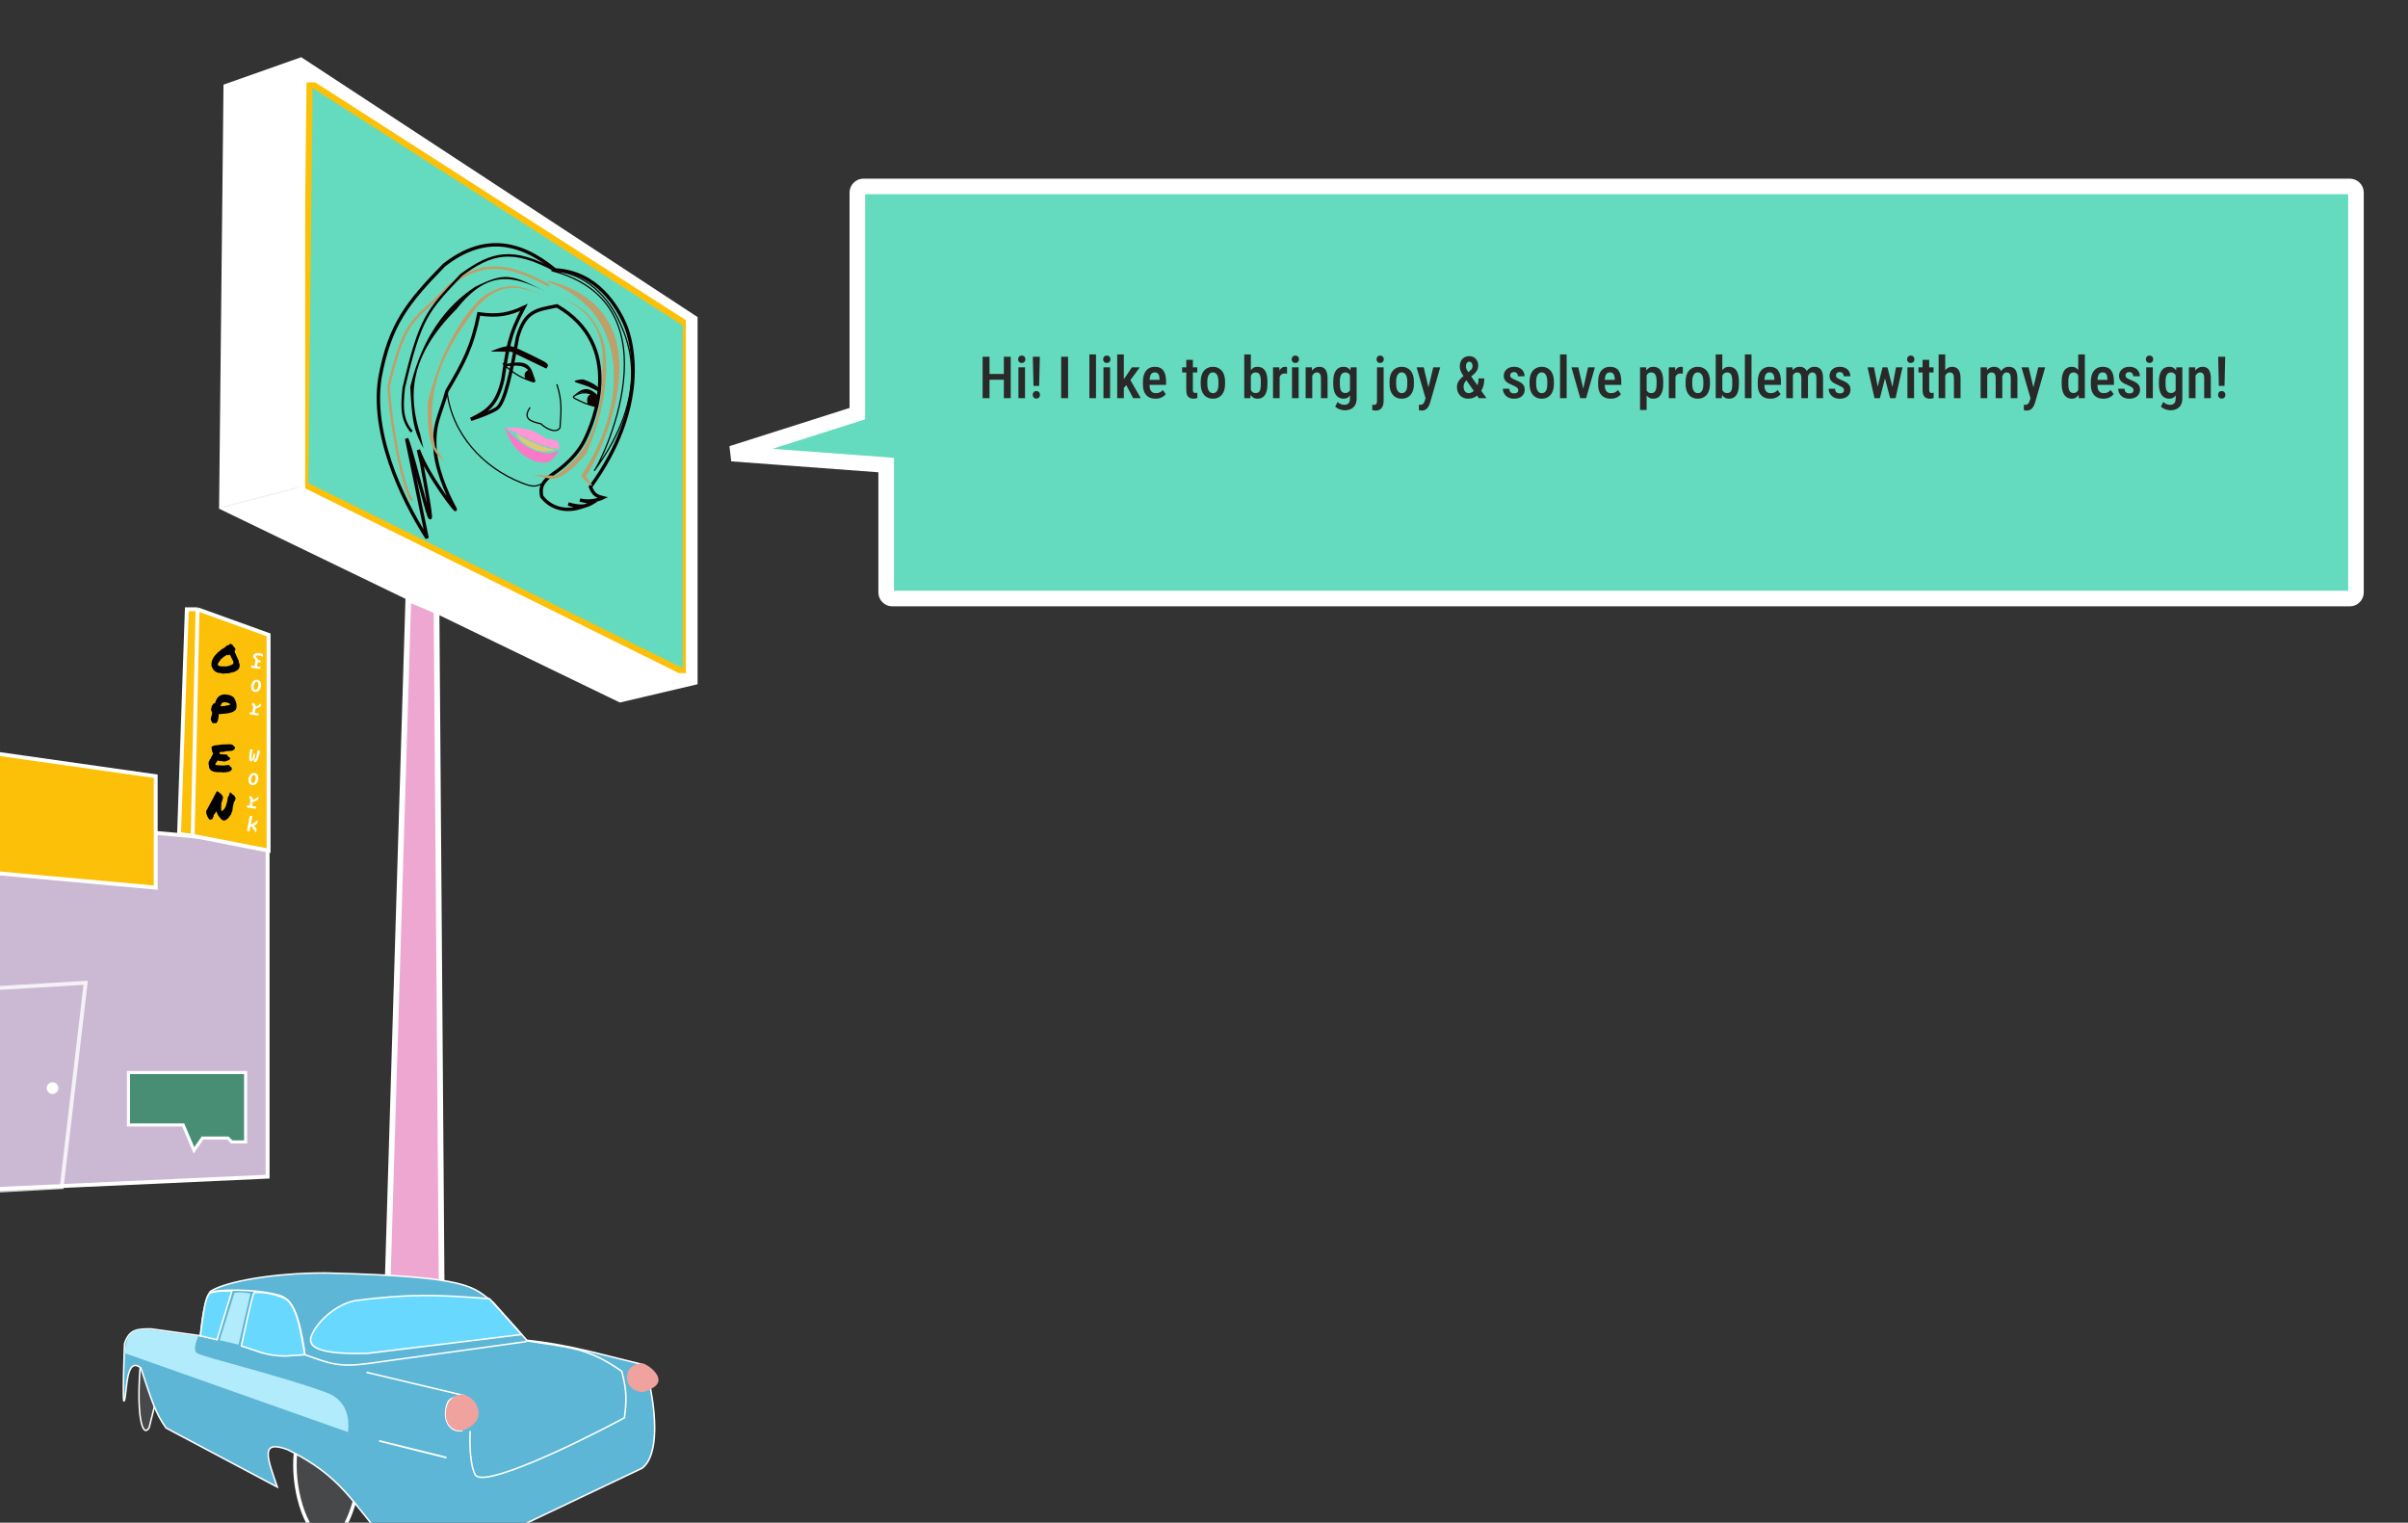 <svg width="1240" height="784" viewBox="0 0 1240 784" fill="none" xmlns="http://www.w3.org/2000/svg">
<rect x="0" y="0" width="1240" height="784" fill="#333333" stroke="none"/>
<g clip-path="url(#clip0_354_1444)">
<path d="M76.798 735.103C73.313 740.7 70.3 729.12 72.124 704.617L79.913 706.406V722.641L76.798 735.103Z" fill="#47484A" stroke="white" stroke-width="0.779"/>
<path d="M197.877 717.561L210.259 308.4L224.793 314.56L227.835 717.561H197.877Z" fill="#EDA7D1" stroke="white" stroke-width="2.934"/>
<path d="M319.393 360.107L114.357 260.969L116.611 44.669L154.914 31.15L357.696 164.085V351.095L319.393 360.107Z" fill="white" stroke="white" stroke-width="3.061"/>
<g clip-path="url(#clip1_354_1444)">
<path d="M157.16 249.699L159.413 42.411L353.183 166.717V346.584L157.16 249.699Z" fill="#64DBBE" stroke="#FDC008" stroke-width="3.153"/>
</g>
<path d="M153.343 251.061L114.757 261.083" stroke="#EDEDED" stroke-width="0.501"/>
<path d="M307.939 205.091C304.356 201.943 300.128 201.112 295.523 203.969C295.159 204.195 295.266 204.759 295.712 204.999C299.679 207.141 303.262 208.598 306.711 209.292L307.939 205.091Z" stroke="#0F0303" stroke-width="0.644"/>
<path d="M260.338 220.236C267.836 219.885 273.81 220.298 281.354 226.07C287.064 225.969 288.232 227.509 287.951 231.437C277.818 229.666 273.022 226.639 260.338 220.236Z" fill="#FF96D5"/>
<path d="M275.19 237.422C266.5 233.54 263.498 229.288 259.697 219.98C266.279 226.613 269.284 229.623 276.595 232.617C281.585 233.637 283.646 233.939 287.781 231.998C284.649 237.434 282.331 239.441 275.19 237.422Z" fill="#FA79C6"/>
<path d="M286.752 197.851C289.868 207.326 288.715 213.001 288.392 220.177C288.392 220.177 287.333 222.586 283.779 221.384C280.226 220.181 278.663 218.24 278.663 218.24C273.124 217.006 269.027 215.599 272.975 209.764" stroke="#0F0303" stroke-width="0.644"/>
<path d="M259.666 188.478C259.244 188.381 258.891 187.14 258.735 186.807C259.213 186.713 260.256 187.416 260.71 187.335C269.92 185.69 273.705 186.132 275.429 196.495C272.43 184.29 262.781 189.19 259.666 188.478Z" fill="#0F0303"/>
<path d="M260.067 188.333C268.623 187.1 272.569 187.991 275.34 195.937C275.498 196.39 275.12 196.749 274.648 196.598C268.625 194.672 265.336 192.788 260.067 188.333Z" stroke="#0F0303" stroke-width="0.644"/>
<path d="M270.531 195.043C269.749 192.721 270.002 191.655 272.251 190.373C273.369 192.714 276.008 194.524 275.031 196.651L270.531 195.043Z" fill="#0F0303"/>
<path d="M281.299 189.787C282.288 188.399 282.933 187.743 280.232 186.151C280.232 186.151 266.678 179.079 263.357 178.294C260.037 177.509 252.622 181.014 252.622 181.014L263.245 181.108L281.299 189.787Z" fill="#0F0303"/>
<path d="M269.756 158.294C262.364 161.746 256.506 163.05 246.568 161.586C243.168 178.513 238.825 186.674 230.171 201.289C226.736 213.951 222.71 218.295 224.194 233.203C225.59 245.305 232.434 258.524 234.351 261.961C236.268 265.398 220.133 244.903 215.46 231.633L217.155 238.772C229.558 305.708 212.447 231.507 209.385 225.876L219.95 277.105C212.024 264.904 190.389 227.447 195.671 194.377C200.634 167.293 209.787 155.839 228.65 136.52C248.138 121.282 266.675 123.173 285.863 138.976C307.564 140.011 318.116 158.209 321.954 167.292C325.793 176.375 334.239 209.184 304.062 250.727C305.637 254.747 307.297 255.478 310.512 256.279C310.512 256.279 304.899 259.102 298.624 257.462L305.058 258.895C301.444 261.037 298.678 261.115 292.614 259.511L298.963 261.238C291.414 263.618 283.746 261.9 278.955 255.646C277.949 250.482 279.395 247.902 285.128 243.766C285.128 243.766 295.649 237.158 300.834 227.054C306.019 216.949 321.795 177.687 286.8 157.478C276.428 159.64 270.567 159.693 266.488 173.649C263.662 189.547 260.153 207.665 255.747 210.4C251.34 213.135 242.454 215.92 242.454 215.92C250.594 211.892 255.904 208.776 258.946 195.284C261.422 179.332 262.007 172.7 269.756 158.294Z" stroke="#0F0303" stroke-width="1.76"/>
<path d="M282.798 147.079C260.011 134.604 247.354 134.871 231.462 146.887C213.769 166.153 209.165 160.726 200.154 198.847C200.999 217.862 207.536 251.984 212.218 257.722" stroke="#BF9F6A" stroke-width="1.326"/>
<path d="M279.251 249.021C275.585 250.632 274.441 250.902 268.395 248.51C248.666 240.703 232.523 223.232 230.171 201.29" stroke="#0F0303" stroke-width="0.644"/>
<path d="M300.127 195.3C300.127 195.3 295.762 195.658 295.912 196.359C296.062 197.059 301.327 198.207 303.883 199.452C305.477 200.228 307.903 201.49 307.903 201.49L308.398 199.794C306.52 197.718 302.418 195.963 300.127 195.3Z" fill="#0F0303"/>
<path d="M244.488 147.777C260.287 139.97 263.137 141.189 280.849 150.058C264.636 142.153 251.484 138.28 235.09 159.148C210.688 183.547 210.015 203.505 216.493 223.996L218.07 230.791L216.69 228.268C213.346 221.36 212.084 216.897 211.27 199.21C219.637 163.772 239.501 151.37 244.488 147.777Z" fill="#0F0303"/>
<path d="M247.926 153.257C260.6 144.283 268.554 146.5 281.643 153.375C269.649 147.287 255.203 142.49 241.241 164.07C221.594 190.643 220.36 211.084 224.051 230.173L229.191 238.097L224.803 233.675C222.226 230.346 219.742 224.127 220.239 207.204C228.94 172.368 243.853 157.174 247.926 153.257Z" fill="#BF9F6A"/>
<path d="M311.289 177.783C306.797 162.305 299.603 157.561 285.966 151.8C298.344 157.214 311.839 165.34 310.269 189.798C310.174 221.813 299.705 235.713 286.299 244.951L274.63 244.544L283.784 246.588C287.57 246.471 292.897 244.451 301.958 233.349C314.858 204.56 312.156 183.411 311.289 177.783Z" fill="#BF9F6A"/>
<path d="M295.253 204.023C300.657 200.04 304.212 202.87 307.905 205.229L308.236 204.098C303.993 199.524 300.56 198.698 295.253 204.023Z" fill="#0F0303"/>
<path d="M302.655 208.225C302.086 205.886 302.106 204.096 304.219 202.875L307.973 205.019L306.734 209.259L302.655 208.225Z" fill="#0F0303"/>
<path d="M286.449 231.74C278.065 230.061 273.497 227.47 265.773 223.529C268.103 227.706 271.012 229.481 276.457 231.917C281.363 233.178 283.715 232.044 286.449 231.74Z" fill="#E1C77A"/>
<path d="M283.987 139.34C305.301 140.51 315.76 158.169 319.578 166.972C323.395 175.775 335.406 202.498 305.998 242.385C308.402 240.233 350.983 156.693 283.987 139.34Z" stroke="#0F0303" stroke-width="0.644"/>
<path d="M282.28 144.819C349.276 162.173 303.714 243.017 301.31 245.169L304.566 249.882L299.448 245.202C322.19 211.774 327.274 161.246 282.28 144.819Z" fill="#BF9F6A" stroke="#BF9F6A" stroke-width="0.644"/>
<path d="M286.232 139.428C263.688 127.158 253.115 130.106 237.529 141.56C220.215 160 216.55 162.906 207.919 199.644C206.611 211.174 207.368 216.723 212.021 222.311" stroke="#0F0303" stroke-width="1.289"/>
<path d="M441.486 212.976L376.842 233.548L456.33 239.455L456.33 305.035C456.33 306.777 457.742 308.188 459.484 308.188L1210.06 308.189C1211.8 308.189 1213.21 306.777 1213.21 305.035L1213.21 99.153C1213.21 97.412 1211.8 96 1210.06 96L444.64 96C442.898 96 441.486 97.412 441.486 99.153L441.486 212.976Z" fill="#64DBBE" stroke="white" stroke-width="8.018"/>
<path d="M164.56 791.602C160.143 788.289 156.291 780.83 154.017 771.717C151.877 763.143 151.183 753.296 152.646 744.491L183.387 769.858C181.615 777.088 178.941 784.156 175.65 788.61C173.961 790.895 172.182 792.392 170.375 792.954C168.628 793.497 166.706 793.212 164.56 791.602Z" fill="#47484A" stroke="white" stroke-width="1.811"/>
<path d="M167.722 655.439C140.205 655.391 116.493 659.963 108.917 664.591C106.307 665.395 103.739 679.526 103.27 687.763L77.957 684.258C70.508 684.164 66.582 684.479 64.132 691.852C64.132 691.852 62.765 726.123 64.132 720.866C65.498 715.608 64.907 698.278 72.501 704.315C78.386 722.003 80.14 727.681 85.551 735.274L142.798 765.65C137.59 750.549 133.747 741.12 148.056 746.373C175.935 760.082 181.408 773.798 198.877 793.69L221.075 800.31H237.369L330.702 755.94C339.458 749.149 337.622 727.825 334.704 713.61L330.702 702.519C308.885 697.309 293.268 692.382 271.312 690.099L254.177 670.822C243.399 662.499 243.058 657.262 167.722 655.439Z" fill="#5DB6D6" stroke="white" stroke-width="0.779"/>
<path d="M124.297 693.022C124.297 693.022 129.949 665.964 130.917 665.566C131.885 665.168 139.808 665.169 147.051 668.791C154.295 672.412 157.011 697.539 157.011 697.539L147.051 698.218C142.524 698.218 138.45 697.539 134.812 696.527L124.297 693.022Z" fill="#69D8FF" stroke="white" stroke-width="0.779"/>
<path d="M111.738 689.841L119.435 664.715C119.435 664.715 111.88 664.452 108.569 665.621C105.259 666.79 104.5 679.236 103.137 687.804L111.738 689.841Z" fill="#69D8FF" stroke="white" stroke-width="0.779"/>
<path d="M108.348 665.622C111.29 663.812 131.311 663.424 143.773 666.929C153.119 669.558 154.199 683.498 157.015 697.539C169.918 702.066 174.219 704.103 189.611 702.066L271.101 690.748" stroke="white" stroke-width="0.779"/>
<path d="M242.106 736.832C242.106 736.832 241.132 752.02 244.637 759.225C248.142 766.429 293.2 745.229 321.551 730.017C322.598 721.63 322.984 716.805 320.188 706.066C302.353 693.649 293.53 693.916 270.646 690.294" stroke="white" stroke-width="0.779"/>
<path d="M331.305 716.78C319.987 716.554 320.002 701.482 331.305 702.067C335.152 703.544 338.198 707.046 338.774 708.858C339.351 710.669 340.132 713.837 331.305 716.78Z" fill="#F0A29F"/>
<path d="M188.702 706.592L238.208 718.363C232.172 720.115 230.614 719.891 229.64 725.538C228.667 731.185 231.269 737.579 238.208 736.637" stroke="white" stroke-width="0.779"/>
<path d="M237.592 736.698C225.823 736.698 227.494 717.36 238.797 717.945C242.643 719.422 245.741 721.985 246.42 726.738C247.099 731.492 242.778 735.244 237.592 736.698Z" fill="#F0A29F"/>
<path d="M183.095 669.656C210.36 666.149 224.571 666.543 252.026 668.686L268.605 687.126L189.153 696.859C169.772 697.233 156.74 695.502 160.631 687.126C164.522 678.75 174.726 671.017 183.095 669.656Z" fill="#69D8FF" stroke="white" stroke-width="0.779"/>
<path d="M113.1 690.07L120.796 665.623C124.144 665.314 125.608 665.415 128.945 666.075L122.833 692.333L113.1 690.07Z" fill="#B2EBFB"/>
<path d="M101.328 696.634C98.838 694.597 102.233 687.806 102.233 687.806L80.276 685.089C66.921 683.052 66.016 686.221 63.978 696.634L179.196 737.379C180.324 728.047 177.159 720.334 168.104 717.006C143.291 707.888 103.818 698.671 101.328 696.634Z" fill="#B2EBFB"/>
<path d="M195.268 741.904L229.901 750.506" stroke="white" stroke-width="0.905"/>
<path d="M137.807 433.969L-60.135 416.43V614.874L137.807 605.853V433.969Z" fill="#CBB9D4" stroke="white" stroke-width="2.004"/>
<path d="M66.147 579.224V552.233H126.48V587.957H119.336L117.351 585.972H104.252L99.886 592.323L94.329 579.224H66.147Z" fill="#488E75" stroke="white" stroke-width="1.588"/>
<path d="M101.727 313.701L138.309 326.892V437.978L99.222 430.341L92.206 429.459L96.215 313.701H101.727Z" fill="#FDC008"/>
<path d="M101.727 313.701L138.309 326.892V437.978L99.222 430.341M101.727 313.701L99.222 430.341M101.727 313.701H96.215L92.206 429.459L99.222 430.341" stroke="white" stroke-width="2.004"/>
<path d="M122.895 340.116C122.873 340.309 122.884 340.499 122.928 340.684C122.971 340.87 123.023 341.056 123.082 341.243C123.158 341.416 123.226 341.596 123.286 341.784C123.346 341.971 123.389 342.156 123.416 342.34C123.442 342.572 123.435 342.825 123.394 343.098C123.355 343.355 123.29 343.609 123.202 343.86C123.114 344.094 123.002 344.31 122.867 344.506C122.731 344.686 122.573 344.813 122.393 344.889C122.157 345.155 121.876 345.349 121.547 345.473C121.219 345.596 120.913 345.755 120.632 345.949C120.45 346.042 120.246 346.098 120.018 346.119C119.806 346.142 119.586 346.165 119.358 346.186C119.177 346.262 118.963 346.342 118.717 346.426C118.471 346.494 118.218 346.561 117.956 346.627C117.694 346.677 117.433 346.71 117.173 346.727C116.913 346.728 116.686 346.708 116.492 346.668C116.001 346.788 115.52 346.843 115.049 346.835C114.594 346.844 114.061 346.746 113.449 346.54C112.864 346.55 112.323 346.459 111.824 346.267C111.342 346.076 110.911 345.819 110.53 345.494C110.166 345.155 109.844 344.772 109.564 344.344C109.301 343.903 109.086 343.451 108.921 342.989C108.818 342.044 108.874 341.208 109.09 340.482C109.307 339.739 109.602 339.072 109.976 338.48C110.367 337.873 110.806 337.33 111.291 336.849C111.776 336.353 112.245 335.87 112.697 335.402C112.793 335.447 112.866 335.456 112.916 335.429C112.982 335.388 113.04 335.338 113.09 335.279C113.141 335.203 113.192 335.136 113.242 335.076C113.309 335.019 113.383 334.987 113.465 334.981C113.585 334.75 113.752 334.591 113.966 334.503C114.196 334.4 114.379 334.242 114.515 334.03C114.662 334.015 114.785 333.981 114.884 333.928C114.983 333.875 115.074 333.812 115.157 333.741C115.257 333.671 115.356 333.61 115.455 333.556C115.555 333.487 115.67 333.444 115.8 333.427L115.808 333.158C116.103 333.063 116.318 332.942 116.452 332.795C116.603 332.634 116.779 332.443 116.98 332.222C117.126 332.224 117.24 332.229 117.321 332.239C117.418 332.251 117.556 332.252 117.735 332.241C117.871 332.029 117.99 331.871 118.09 331.769C118.207 331.669 118.372 331.567 118.586 331.462C118.778 331.584 118.986 331.675 119.212 331.735C119.454 331.798 119.661 331.93 119.834 332.131C119.846 332.296 119.891 332.432 119.969 332.54C120.047 332.632 120.134 332.724 120.229 332.817C120.324 332.895 120.411 332.979 120.49 333.07C120.585 333.164 120.646 333.286 120.674 333.437C120.739 333.461 120.779 333.458 120.796 333.427C120.83 333.399 120.878 333.396 120.943 333.421C120.985 333.655 121.037 333.817 121.099 333.906C121.162 333.979 121.223 334.126 121.282 334.346C121.196 334.499 121.126 334.662 121.073 334.836C121.036 334.995 120.935 335.105 120.771 335.167C120.751 335.279 120.782 335.348 120.862 335.374C120.943 335.384 120.991 335.431 121.005 335.514C121.016 335.663 120.989 335.766 120.923 335.823C121.293 336.507 121.621 337.227 121.909 337.982C122.196 338.721 122.525 339.432 122.895 340.116ZM119.793 342.066C119.863 341.895 119.948 341.758 120.048 341.656C120.165 341.556 120.235 341.392 120.257 341.166C120.18 341.026 120.134 340.922 120.12 340.855C120.106 340.771 120.102 340.648 120.106 340.485C119.765 339.936 119.472 339.36 119.23 338.757C118.988 338.138 118.712 337.556 118.402 337.011C118.368 337.072 118.31 337.131 118.227 337.186C118.144 337.241 118.055 337.214 117.961 337.104C117.925 337.231 117.866 337.322 117.783 337.377C117.7 337.416 117.611 337.429 117.513 337.417C117.417 337.389 117.312 337.352 117.2 337.305C117.104 337.244 117.017 337.176 116.938 337.101C116.457 337.419 115.977 337.728 115.497 338.029C115.018 338.33 114.585 338.694 114.199 339.121C114.133 339.146 114.092 339.157 114.076 339.155C114.06 339.137 114.011 339.139 113.929 339.162C113.791 339.456 113.621 339.721 113.419 339.958C113.234 340.181 113.049 340.412 112.863 340.651C112.677 340.89 112.516 341.148 112.378 341.426C112.24 341.703 112.157 342.037 112.13 342.426C112.398 342.688 112.718 342.866 113.089 342.961C113.46 343.056 113.84 343.111 114.23 343.126C114.636 343.143 115.026 343.142 115.4 343.122C115.791 343.088 116.148 343.091 116.472 343.131C117.157 343.052 117.746 342.911 118.239 342.71C118.732 342.493 119.25 342.278 119.793 342.066ZM117.371 357.664C118.048 357.829 118.651 358.042 119.18 358.303C119.709 358.565 120.155 358.881 120.518 359.253C120.765 359.692 120.995 360.163 121.208 360.663C121.438 361.166 121.601 361.685 121.7 362.221C121.815 362.742 121.856 363.271 121.825 363.807C121.809 364.345 121.68 364.877 121.438 365.404C120.951 365.933 120.363 366.344 119.672 366.635C118.998 366.912 118.269 367.117 117.485 367.25C116.702 367.383 115.886 367.479 115.04 367.539C114.209 367.601 113.395 367.664 112.597 367.73C112.603 368.107 112.591 368.506 112.563 368.928C112.551 369.336 112.499 369.747 112.405 370.161C112.329 370.56 112.212 370.947 112.055 371.32C111.898 371.694 111.694 372.029 111.442 372.325C111.166 372.291 110.882 372.289 110.589 372.318C110.295 372.364 110.034 372.398 109.806 372.419C109.694 372.34 109.591 372.261 109.496 372.184C109.416 372.125 109.296 372.078 109.134 372.042C109.171 371.883 109.136 371.715 109.027 371.538C108.919 371.344 108.811 371.151 108.702 370.958C108.594 370.764 108.518 370.583 108.474 370.414C108.447 370.247 108.532 370.102 108.73 369.979C108.62 369.851 108.568 369.698 108.573 369.518C108.692 369.336 108.797 369.079 108.888 368.747C108.995 368.416 109.077 368.091 109.135 367.771C109.21 367.436 109.235 367.129 109.21 366.847C109.186 366.566 109.03 366.343 108.742 366.176C108.759 366.146 108.792 366.133 108.841 366.139C108.889 366.145 108.938 366.143 108.987 366.133C108.86 366.019 108.783 365.87 108.756 365.687C108.745 365.506 108.693 365.344 108.6 365.202C108.634 365.124 108.661 365.054 108.679 364.99C108.697 364.927 108.754 364.91 108.851 364.938C108.811 364.638 108.819 364.361 108.875 364.106C108.947 363.853 109.043 363.62 109.163 363.405C109.283 363.175 109.428 362.955 109.596 362.747C109.765 362.538 109.925 362.329 110.077 362.119C110.191 362.116 110.255 362.14 110.27 362.191C110.301 362.244 110.358 362.243 110.441 362.188C110.656 362.051 110.807 361.897 110.893 361.728C110.979 361.558 111.025 361.36 111.032 361.131C111.155 360.803 111.302 360.477 111.474 360.155C111.646 359.816 111.834 359.512 112.037 359.242C112.239 358.972 112.457 358.737 112.691 358.537C112.94 358.339 113.196 358.198 113.458 358.116C113.657 357.977 113.904 357.86 114.199 357.765C114.495 357.654 114.814 357.587 115.156 357.563C115.498 357.524 115.839 357.525 116.179 357.566C116.536 357.594 116.859 357.666 117.148 357.784C117.228 357.826 117.269 357.815 117.271 357.75C117.289 357.686 117.322 357.658 117.371 357.664ZM116.207 363.387C116.617 363.257 117.05 363.171 117.506 363.129C117.979 363.073 118.373 362.917 118.689 362.661C118.5 362.458 118.221 362.268 117.853 362.092C117.485 361.899 117.082 361.76 116.646 361.674C116.21 361.587 115.764 361.573 115.307 361.632C114.867 361.676 114.481 361.825 114.149 362.079C114.043 362.36 113.955 362.587 113.885 362.758C113.816 362.913 113.721 363.106 113.601 363.337C113.631 363.422 113.677 363.494 113.741 363.55C113.821 363.593 113.876 363.657 113.906 363.742C114.284 363.593 114.659 363.532 115.032 363.562C115.422 363.577 115.813 363.519 116.207 363.387ZM121.009 384.588C121.022 384.704 121.019 384.793 121.001 384.857C121 384.905 120.99 384.953 120.972 385C120.971 385.049 120.969 385.106 120.968 385.172C120.966 385.22 120.98 385.304 121.009 385.422C120.653 385.935 120.245 386.269 119.786 386.425C119.343 386.567 118.861 386.656 118.341 386.69C117.82 386.708 117.283 386.732 116.73 386.762C116.193 386.794 115.652 386.94 115.109 387.201C114.901 387.093 114.706 387.07 114.526 387.129C114.362 387.191 114.118 387.186 113.795 387.113C113.695 387.199 113.572 387.258 113.425 387.289C113.278 387.303 113.131 387.326 112.984 387.357C113.044 387.512 113.064 387.67 113.043 387.831C113.039 387.978 113.06 388.103 113.106 388.207C113.671 388.325 114.295 388.394 114.976 388.412C115.675 388.432 116.356 388.475 117.02 388.54C117.034 388.624 117.024 388.68 116.991 388.708C116.958 388.721 116.949 388.761 116.963 388.828C117.074 388.923 117.184 389.043 117.294 389.187C117.404 389.316 117.514 389.444 117.624 389.572C117.734 389.7 117.845 389.811 117.956 389.907C118.083 389.988 118.228 390.03 118.391 390.034C118.452 390.172 118.488 390.324 118.499 390.489C118.528 390.64 118.507 390.793 118.438 390.948C118.173 391.095 117.909 391.251 117.644 391.415C117.38 391.563 117.1 391.692 116.804 391.803C116.525 391.916 116.222 392.001 115.895 392.059C115.585 392.103 115.236 392.093 114.848 392.029C114.767 392.019 114.703 392.011 114.654 392.005C114.622 392.001 114.574 391.971 114.51 391.914C114.378 391.979 114.192 391.981 113.95 391.918C113.724 391.858 113.545 391.861 113.413 391.926C113.237 391.823 113.02 391.763 112.76 391.748C112.517 391.718 112.3 391.658 112.107 391.569C111.839 391.88 111.593 392.218 111.371 392.583C111.15 392.949 110.952 393.342 110.777 393.762C111.325 393.911 111.778 394 112.134 394.027C112.507 394.057 112.856 394.075 113.181 394.082C113.506 394.073 113.839 394.073 114.18 394.082C114.521 394.075 114.951 394.111 115.469 394.191C115.797 394.052 116.181 393.984 116.62 393.989C117.075 393.98 117.491 393.932 117.867 393.848C117.995 393.913 118.106 394.016 118.199 394.159C118.293 394.285 118.379 394.41 118.456 394.534C118.551 394.644 118.645 394.745 118.74 394.839C118.835 394.932 118.955 394.98 119.102 394.981C119.165 395.054 119.203 395.141 119.216 395.241C119.246 395.326 119.268 395.411 119.282 395.494C119.296 395.578 119.318 395.654 119.348 395.723C119.396 395.778 119.468 395.803 119.566 395.799C119.307 396.307 119.012 396.688 118.68 396.942C118.364 397.181 118.002 397.35 117.593 397.447C117.184 397.544 116.727 397.602 116.223 397.622C115.735 397.644 115.19 397.675 114.587 397.716C114.441 397.73 114.32 397.707 114.224 397.646C114.128 397.602 114.015 397.572 113.885 397.556C113.51 397.592 113.063 397.61 112.543 397.612C112.023 397.613 111.496 397.573 110.962 397.491C110.429 397.409 109.921 397.273 109.439 397.083C108.956 396.909 108.566 396.649 108.267 396.301C108.141 396.171 108.055 396.03 108.011 395.877C107.983 395.71 107.882 395.575 107.706 395.471C107.696 395.257 107.67 395.017 107.629 394.75C107.588 394.483 107.547 394.208 107.507 393.925C107.466 393.626 107.434 393.335 107.41 393.054C107.401 392.775 107.425 392.524 107.48 392.302C107.536 392.063 107.639 391.855 107.79 391.677C107.958 391.501 108.021 391.296 107.979 391.062C108.06 391.056 108.11 391.021 108.128 390.958C108.147 390.878 108.212 390.854 108.325 390.884C108.431 390.602 108.544 390.338 108.665 390.091C108.786 389.844 108.906 389.605 109.026 389.375C109.163 389.146 109.291 388.916 109.412 388.686C109.549 388.441 109.678 388.17 109.801 387.874C109.58 387.634 109.417 387.385 109.31 387.127C109.221 386.854 109.155 386.592 109.114 386.342C109.072 386.075 109.039 385.809 109.015 385.544C108.99 385.263 108.941 384.979 108.868 384.692C109.037 384.467 109.237 384.295 109.468 384.176C109.716 384.043 109.979 383.944 110.257 383.88C110.535 383.816 110.837 383.772 111.162 383.746C111.488 383.721 111.83 383.689 112.189 383.651C112.842 383.519 113.422 383.426 113.927 383.374C114.448 383.323 114.953 383.295 115.44 383.29C115.945 383.27 116.465 383.26 117.001 383.261C117.537 383.261 118.147 383.238 118.831 383.191C118.972 383.356 119.108 383.446 119.237 383.462C119.306 383.323 119.38 383.291 119.46 383.366C119.555 383.427 119.597 383.383 119.585 383.234C119.739 383.532 119.935 383.793 120.172 384.018C120.426 384.23 120.705 384.419 121.009 384.588ZM111.45 417.843C111.304 417.858 111.196 417.934 111.127 418.073C111.058 418.196 110.99 418.326 110.921 418.465C110.868 418.606 110.807 418.737 110.739 418.86C110.687 418.968 110.604 419.015 110.491 419.001C110.471 419.13 110.419 419.238 110.335 419.326C110.268 419.416 110.2 419.514 110.132 419.62C110.064 419.71 110.012 419.818 109.976 419.944C109.941 420.055 109.953 420.195 110.013 420.366C109.881 420.448 109.796 420.577 109.758 420.752C109.721 420.928 109.675 421.094 109.622 421.251C109.585 421.41 109.516 421.541 109.416 421.643C109.315 421.745 109.136 421.772 108.877 421.724C108.827 421.783 108.818 421.823 108.849 421.843C108.881 421.864 108.904 421.924 108.917 422.023C108.74 421.969 108.602 421.96 108.504 421.997C108.421 422.052 108.315 422.08 108.185 422.081C107.88 421.945 107.626 421.742 107.422 421.472C107.235 421.203 107.065 420.912 106.911 420.599C106.774 420.271 106.646 419.944 106.525 419.619C106.42 419.295 106.315 419.012 106.208 418.77C106.262 418.596 106.275 418.426 106.247 418.259C106.22 418.076 106.167 417.922 106.09 417.798C106.932 416.2 107.85 414.496 108.844 412.687C109.839 410.879 110.784 409.088 111.679 407.317C112.048 407.509 112.407 407.725 112.758 407.965C113.125 408.19 113.451 408.442 113.735 408.723C114.036 409.005 114.287 409.322 114.488 409.674C114.689 410.01 114.817 410.377 114.87 410.777C114.835 410.871 114.793 410.906 114.745 410.884C114.714 410.848 114.681 410.852 114.648 410.897C114.71 410.986 114.741 411.047 114.74 411.08C114.755 411.114 114.754 411.147 114.737 411.178C114.736 411.21 114.735 411.259 114.733 411.324C114.731 411.373 114.754 411.45 114.799 411.553C114.735 411.529 114.686 411.531 114.653 411.56C114.636 411.591 114.587 411.585 114.507 411.542C114.567 411.729 114.579 411.878 114.543 411.988C114.524 412.1 114.488 412.203 114.437 412.294C114.386 412.37 114.343 412.463 114.307 412.573C114.272 412.667 114.276 412.798 114.32 412.967C114.271 412.961 114.23 412.973 114.197 413.001C114.18 413.016 114.164 413.038 114.146 413.069C114.13 413.083 114.105 413.104 114.071 413.133C114.055 413.147 114.022 413.143 113.974 413.121C114.013 413.486 114.018 413.847 113.992 414.203C113.966 414.56 113.939 414.925 113.912 415.298C113.902 415.657 113.899 416.041 113.903 416.451C113.908 416.844 113.953 417.258 114.038 417.694C114.631 417.424 115.105 417.04 115.46 416.544C115.832 416.049 116.133 415.481 116.362 414.838C116.608 414.197 116.799 413.501 116.934 412.748C117.069 411.996 117.213 411.228 117.366 410.445C117.516 410.316 117.634 410.151 117.721 409.949C117.808 409.747 117.887 409.536 117.959 409.315C118.031 409.079 118.102 408.85 118.173 408.63C118.245 408.393 118.333 408.183 118.435 407.999C118.677 408.062 118.877 408.168 119.035 408.318C119.21 408.454 119.368 408.605 119.51 408.769C119.652 408.918 119.802 409.067 119.96 409.217C120.119 409.351 120.319 409.45 120.561 409.512C120.747 409.813 120.918 410.104 121.072 410.385C121.226 410.666 121.324 410.956 121.364 411.255C121.279 411.376 121.21 411.515 121.157 411.672C121.12 411.831 121.075 411.989 121.021 412.146C120.968 412.303 120.899 412.45 120.814 412.587C120.729 412.707 120.612 412.808 120.464 412.887C120.403 413.305 120.327 413.689 120.236 414.038C120.161 414.372 120.079 414.706 119.988 415.038C119.913 415.372 119.846 415.724 119.787 416.093C119.728 416.446 119.7 416.844 119.704 417.286C119.564 417.645 119.415 418.028 119.257 418.434C119.099 418.84 118.974 419.209 118.884 419.541C118.619 419.722 118.409 419.949 118.255 420.225C118.101 420.501 117.938 420.775 117.768 421.049C117.701 421.106 117.66 421.117 117.645 421.083C117.63 421.048 117.574 421.017 117.477 420.989C117.492 421.056 117.49 421.105 117.473 421.135C117.456 421.166 117.431 421.196 117.397 421.224C117.381 421.239 117.364 421.269 117.346 421.316C117.345 421.365 117.359 421.432 117.389 421.518C117.159 421.588 116.953 421.701 116.77 421.859C116.587 422.016 116.388 422.156 116.173 422.277C115.974 422.399 115.729 422.467 115.436 422.481C115.159 422.496 114.797 422.394 114.348 422.175C113.698 421.604 113.123 420.969 112.624 420.27C112.14 419.572 111.749 418.763 111.45 417.843Z" fill="black"/>
<path d="M129.207 343.798L129.418 342.681L131.036 342.911L131.458 340.677C131.61 339.914 131.583 339.81 131.08 339.266C130.617 338.767 130.359 338.379 130.374 337.858C130.401 336.896 131.452 336.029 133.377 336.302C134.191 336.418 134.913 336.611 135.46 336.99L135.237 338.156C134.492 337.728 133.958 337.582 133.383 337.5C132.768 337.413 131.752 337.389 131.736 337.95C131.73 338.161 131.846 338.288 132.078 338.532C132.581 339.066 132.821 339.372 132.878 339.823L134.346 340.031L134.135 341.148L132.776 340.955L132.365 343.1L134.251 343.367L134.049 344.485L129.207 343.798ZM131.26 356.274C129.97 356.091 129.247 354.912 129.289 353.459C129.345 351.496 130.749 349.774 132.446 350.015C133.756 350.201 134.468 351.408 134.426 352.881C134.373 354.744 133.017 356.523 131.26 356.274ZM131.46 355.226C132.323 355.349 133.039 353.992 133.077 352.679C133.102 351.808 132.822 351.144 132.257 351.064C131.413 350.944 130.687 352.29 130.649 353.632C130.624 354.504 130.894 355.146 131.46 355.226ZM128.509 367.787L128.72 366.67L129.842 366.829L130.229 364.792C130.452 363.616 130.205 363.189 129.714 362.938L129.947 361.754C130.926 362.014 131.683 362.735 131.688 363.953L134.558 362.187L134.242 363.812L131.547 365.039L131.181 367.019L133.275 367.316L133.074 368.435L128.509 367.787ZM129.166 392.109C128.085 391.955 128.167 389.442 128.8 385.77L130.07 385.95C129.536 388.942 129.302 390.86 129.639 390.908C129.947 390.952 130.342 389.328 130.505 388.526L130.598 388.047L131.442 388.167L131.348 388.656C131.16 389.635 130.999 391.101 131.277 391.141C131.634 391.191 132.096 389.306 132.7 386.323L133.97 386.504C133.208 390.158 132.372 392.564 131.28 392.409C130.575 392.309 130.546 390.916 130.638 390.115C130.427 390.899 129.881 392.21 129.166 392.109ZM129.884 404.254C128.594 404.071 127.871 402.892 127.912 401.44C127.969 399.476 129.373 397.754 131.07 397.995C132.38 398.181 133.092 399.389 133.05 400.861C132.997 402.725 131.641 404.504 129.884 404.254ZM130.084 403.206C130.947 403.329 131.663 401.972 131.701 400.66C131.726 399.788 131.446 399.125 130.88 399.044C130.037 398.925 129.311 400.27 129.272 401.613C129.247 402.484 129.518 403.126 130.084 403.206ZM127.133 415.767L127.344 414.65L128.466 414.809L128.853 412.772C129.076 411.597 128.829 411.169 128.338 410.918L128.571 409.734C129.55 409.994 130.307 410.715 130.312 411.933L133.182 410.168L132.866 411.793L130.171 413.019L129.805 415L131.899 415.297L131.697 416.415L127.133 415.767ZM127.156 427.814L128.623 420.076L129.953 420.264L129.179 424.329L129.735 424.408L132.797 422.187L132.456 424.02L130.77 425.118L132.144 426.883L131.793 428.724L129.514 425.503L128.968 425.426L128.486 428.003L127.156 427.814Z" fill="white"/>
<path d="M80.179 399.671L-80.597 376.842L-85.19 441.987L80.179 457.021V399.671Z" fill="#FDC008" stroke="white" stroke-width="2.004"/>
<path d="M517.696 192.549V195.537H508.717V192.549H517.696ZM509.552 183.672V205H505.992V183.672H509.552ZM520.479 183.672V205H516.935V183.672H520.479ZM527.848 189.15V205H524.435V189.15H527.848ZM524.259 185.005C524.259 184.458 524.425 184.004 524.757 183.643C525.089 183.271 525.553 183.086 526.148 183.086C526.744 183.086 527.208 183.271 527.54 183.643C527.872 184.004 528.038 184.458 528.038 185.005C528.038 185.532 527.872 185.977 527.54 186.338C527.208 186.699 526.744 186.88 526.148 186.88C525.553 186.88 525.089 186.699 524.757 186.338C524.425 185.977 524.259 185.532 524.259 185.005ZM535.465 183.672L535.113 198.687H532.198L531.847 183.672H535.465ZM531.788 203.286C531.788 202.749 531.954 202.295 532.286 201.924C532.628 201.543 533.092 201.353 533.678 201.353C534.273 201.353 534.737 201.543 535.069 201.924C535.401 202.295 535.567 202.749 535.567 203.286C535.567 203.823 535.401 204.282 535.069 204.663C534.737 205.034 534.273 205.22 533.678 205.22C533.092 205.22 532.628 205.034 532.286 204.663C531.954 204.282 531.788 203.823 531.788 203.286ZM550.011 183.672V205H546.451V183.672H550.011ZM564.381 182.5V205H560.968V182.5H564.381ZM571.646 189.15V205H568.233V189.15H571.646ZM568.058 185.005C568.058 184.458 568.224 184.004 568.556 183.643C568.888 183.271 569.352 183.086 569.947 183.086C570.543 183.086 571.007 183.271 571.339 183.643C571.671 184.004 571.837 184.458 571.837 185.005C571.837 185.532 571.671 185.977 571.339 186.338C571.007 186.699 570.543 186.88 569.947 186.88C569.352 186.88 568.888 186.699 568.556 186.338C568.224 185.977 568.058 185.532 568.058 185.005ZM578.722 182.5V205H575.309V182.5H578.722ZM586.925 189.15L581.3 196.812L577.887 200.693L577.022 197.676L579.527 194.116L582.838 189.15H586.925ZM583.512 205L579.601 197.588L581.739 195.083L587.438 205H583.512ZM595.04 205.293C594.015 205.293 593.102 205.142 592.301 204.839C591.5 204.526 590.821 204.067 590.265 203.462C589.708 202.847 589.283 202.095 588.99 201.206C588.697 200.308 588.551 199.268 588.551 198.086V196.562C588.551 195.225 588.702 194.072 589.005 193.105C589.317 192.129 589.747 191.328 590.294 190.703C590.841 190.078 591.485 189.614 592.228 189.312C592.979 189.009 593.795 188.857 594.674 188.857C595.67 188.857 596.534 189.019 597.267 189.341C597.999 189.663 598.6 190.146 599.068 190.791C599.547 191.436 599.898 192.231 600.123 193.179C600.357 194.126 600.475 195.215 600.475 196.445V198.159H590.191V195.581H597.105V195.215C597.086 194.492 596.998 193.872 596.842 193.354C596.686 192.827 596.432 192.427 596.08 192.153C595.738 191.87 595.265 191.729 594.659 191.729C594.22 191.729 593.829 191.812 593.487 191.978C593.146 192.144 592.862 192.412 592.638 192.783C592.423 193.154 592.257 193.652 592.14 194.277C592.022 194.893 591.964 195.654 591.964 196.562V198.086C591.964 198.877 592.032 199.546 592.169 200.093C592.315 200.64 592.53 201.089 592.813 201.44C593.097 201.782 593.438 202.036 593.839 202.202C594.249 202.358 594.723 202.437 595.26 202.437C596.051 202.437 596.729 202.29 597.296 201.997C597.872 201.694 598.37 201.304 598.79 200.825L600.299 202.92C600.016 203.301 599.635 203.677 599.156 204.048C598.678 204.409 598.097 204.707 597.413 204.941C596.739 205.176 595.948 205.293 595.04 205.293ZM616.529 189.15V191.787H608.751V189.15H616.529ZM610.875 185.269H614.273V200.576C614.273 201.064 614.327 201.436 614.435 201.689C614.542 201.943 614.693 202.114 614.889 202.202C615.084 202.29 615.313 202.334 615.577 202.334C615.772 202.334 615.963 202.319 616.148 202.29C616.344 202.251 616.485 202.217 616.573 202.188V204.941C616.319 205.039 616.026 205.122 615.694 205.19C615.362 205.259 614.962 205.293 614.493 205.293C613.8 205.293 613.18 205.151 612.633 204.868C612.086 204.575 611.656 204.102 611.344 203.447C611.031 202.783 610.875 201.904 610.875 200.811V185.269ZM618.302 197.72V196.445C618.302 195.215 618.453 194.126 618.756 193.179C619.059 192.231 619.488 191.44 620.045 190.806C620.611 190.161 621.275 189.678 622.037 189.355C622.799 189.023 623.639 188.857 624.557 188.857C625.494 188.857 626.344 189.023 627.105 189.355C627.877 189.678 628.541 190.161 629.098 190.806C629.664 191.44 630.099 192.231 630.401 193.179C630.704 194.126 630.855 195.215 630.855 196.445V197.72C630.855 198.95 630.704 200.039 630.401 200.986C630.099 201.934 629.664 202.729 629.098 203.374C628.541 204.009 627.882 204.487 627.12 204.81C626.358 205.132 625.514 205.293 624.586 205.293C623.668 205.293 622.823 205.132 622.052 204.81C621.29 204.487 620.626 204.009 620.06 203.374C619.493 202.729 619.059 201.934 618.756 200.986C618.453 200.039 618.302 198.95 618.302 197.72ZM621.715 196.445V197.72C621.715 198.511 621.783 199.204 621.92 199.8C622.057 200.386 622.252 200.874 622.506 201.265C622.76 201.655 623.062 201.948 623.414 202.144C623.766 202.339 624.156 202.437 624.586 202.437C625.064 202.437 625.479 202.339 625.831 202.144C626.192 201.948 626.49 201.655 626.725 201.265C626.969 200.874 627.149 200.386 627.267 199.8C627.384 199.204 627.442 198.511 627.442 197.72V196.445C627.442 195.664 627.374 194.98 627.237 194.395C627.101 193.799 626.905 193.306 626.651 192.915C626.397 192.515 626.09 192.217 625.729 192.021C625.377 191.826 624.986 191.729 624.557 191.729C624.137 191.729 623.751 191.826 623.399 192.021C623.058 192.217 622.76 192.515 622.506 192.915C622.252 193.306 622.057 193.799 621.92 194.395C621.783 194.98 621.715 195.664 621.715 196.445ZM640.729 182.5H644.127V201.602L643.863 205H640.729V182.5ZM652.667 196.46V197.705C652.667 198.975 652.56 200.083 652.345 201.03C652.13 201.978 651.808 202.769 651.378 203.403C650.948 204.038 650.411 204.512 649.767 204.824C649.122 205.137 648.37 205.293 647.511 205.293C646.71 205.293 646.017 205.117 645.431 204.766C644.854 204.404 644.366 203.901 643.966 203.257C643.575 202.603 643.263 201.826 643.028 200.928C642.804 200.029 642.638 199.038 642.53 197.954V196.211C642.628 195.127 642.789 194.136 643.014 193.237C643.248 192.329 643.561 191.553 643.951 190.908C644.342 190.254 644.83 189.751 645.416 189.399C646.002 189.038 646.695 188.857 647.496 188.857C648.365 188.857 649.122 189.014 649.767 189.326C650.411 189.639 650.948 190.112 651.378 190.747C651.808 191.372 652.13 192.163 652.345 193.12C652.56 194.067 652.667 195.181 652.667 196.46ZM649.254 197.705V196.46C649.254 195.659 649.21 194.966 649.122 194.38C649.044 193.794 648.902 193.311 648.697 192.93C648.502 192.539 648.229 192.246 647.877 192.051C647.525 191.855 647.081 191.758 646.544 191.758C646.075 191.758 645.67 191.851 645.328 192.036C644.996 192.222 644.713 192.485 644.479 192.827C644.244 193.159 644.059 193.545 643.922 193.984C643.785 194.414 643.692 194.878 643.644 195.376V198.789C643.712 199.443 643.849 200.044 644.054 200.591C644.269 201.138 644.576 201.572 644.977 201.895C645.387 202.217 645.919 202.378 646.573 202.378C647.091 202.378 647.521 202.29 647.862 202.114C648.204 201.938 648.478 201.66 648.683 201.279C648.897 200.898 649.044 200.415 649.122 199.829C649.21 199.233 649.254 198.525 649.254 197.705ZM658.951 192.212V205H655.538V189.15H658.79L658.951 192.212ZM662.774 189.048L662.76 192.417C662.564 192.368 662.354 192.339 662.13 192.329C661.915 192.31 661.7 192.3 661.485 192.3C661.017 192.3 660.611 192.383 660.27 192.549C659.928 192.715 659.64 192.954 659.405 193.267C659.171 193.579 658.985 193.955 658.849 194.395C658.722 194.834 658.644 195.332 658.614 195.889L657.882 195.918C657.882 194.922 657.96 193.999 658.116 193.149C658.272 192.29 658.507 191.543 658.819 190.908C659.142 190.264 659.542 189.761 660.021 189.399C660.499 189.038 661.056 188.857 661.69 188.857C661.866 188.857 662.066 188.877 662.291 188.916C662.516 188.955 662.677 188.999 662.774 189.048ZM668.736 189.15V205H665.323V189.15H668.736ZM665.147 185.005C665.147 184.458 665.313 184.004 665.646 183.643C665.978 183.271 666.441 183.086 667.037 183.086C667.633 183.086 668.097 183.271 668.429 183.643C668.761 184.004 668.927 184.458 668.927 185.005C668.927 185.532 668.761 185.977 668.429 186.338C668.097 186.699 667.633 186.88 667.037 186.88C666.441 186.88 665.978 186.699 665.646 186.338C665.313 185.977 665.147 185.532 665.147 185.005ZM675.753 192.534V205H672.34V189.15H675.548L675.753 192.534ZM675.138 196.504H674.054C674.044 195.361 674.166 194.321 674.42 193.384C674.674 192.446 675.035 191.641 675.504 190.967C675.982 190.293 676.549 189.775 677.203 189.414C677.867 189.043 678.604 188.857 679.415 188.857C680.04 188.857 680.611 188.965 681.129 189.18C681.656 189.385 682.105 189.722 682.477 190.19C682.848 190.659 683.131 191.27 683.326 192.021C683.531 192.773 683.634 193.691 683.634 194.775V205H680.221V194.746C680.221 194.004 680.138 193.418 679.972 192.988C679.815 192.549 679.581 192.236 679.269 192.051C678.956 191.855 678.561 191.758 678.082 191.758C677.643 191.758 677.237 191.885 676.866 192.139C676.505 192.383 676.192 192.725 675.929 193.164C675.675 193.594 675.479 194.097 675.343 194.673C675.206 195.239 675.138 195.85 675.138 196.504ZM695.514 189.15H698.604V205.059C698.604 206.484 698.341 207.651 697.813 208.56C697.296 209.478 696.573 210.156 695.646 210.596C694.718 211.035 693.644 211.255 692.423 211.255C691.974 211.255 691.441 211.182 690.826 211.035C690.211 210.889 689.61 210.674 689.024 210.391C688.438 210.107 687.95 209.756 687.56 209.336L688.805 206.963C689.264 207.432 689.806 207.793 690.431 208.047C691.056 208.311 691.656 208.442 692.232 208.442C692.857 208.442 693.385 208.335 693.814 208.12C694.254 207.915 694.591 207.568 694.825 207.08C695.06 206.602 695.177 205.952 695.177 205.132V192.739L695.514 189.15ZM686.549 197.72V196.475C686.549 195.176 686.671 194.053 686.915 193.105C687.159 192.148 687.511 191.353 687.97 190.718C688.429 190.083 688.99 189.614 689.654 189.312C690.318 189.009 691.061 188.857 691.881 188.857C692.73 188.857 693.448 189.038 694.034 189.399C694.63 189.751 695.113 190.254 695.484 190.908C695.865 191.562 696.163 192.344 696.378 193.252C696.593 194.15 696.749 195.156 696.847 196.27V197.998C696.749 199.072 696.583 200.059 696.349 200.957C696.114 201.846 695.797 202.612 695.396 203.257C695.006 203.901 694.518 204.404 693.932 204.766C693.355 205.117 692.662 205.293 691.852 205.293C691.041 205.293 690.309 205.132 689.654 204.81C689 204.487 688.438 204.009 687.97 203.374C687.511 202.739 687.159 201.953 686.915 201.016C686.671 200.068 686.549 198.97 686.549 197.72ZM689.962 196.475V197.72C689.962 198.53 690.016 199.229 690.123 199.814C690.24 200.4 690.411 200.884 690.636 201.265C690.86 201.636 691.153 201.914 691.515 202.1C691.876 202.275 692.306 202.363 692.804 202.363C693.458 202.363 693.985 202.207 694.386 201.895C694.796 201.582 695.108 201.162 695.323 200.635C695.548 200.098 695.704 199.502 695.792 198.848V195.435C695.743 194.917 695.646 194.438 695.499 193.999C695.362 193.55 695.172 193.159 694.928 192.827C694.693 192.495 694.4 192.236 694.049 192.051C693.707 191.855 693.302 191.758 692.833 191.758C692.345 191.758 691.915 191.855 691.544 192.051C691.183 192.236 690.885 192.524 690.65 192.915C690.416 193.296 690.24 193.784 690.123 194.38C690.016 194.966 689.962 195.664 689.962 196.475ZM709.078 189.15H712.506V206.348C712.506 207.432 712.345 208.35 712.022 209.102C711.71 209.854 711.246 210.425 710.631 210.815C710.016 211.206 709.254 211.401 708.346 211.401C708.072 211.401 707.784 211.377 707.481 211.328C707.188 211.289 706.91 211.23 706.646 211.152L706.661 208.34C706.847 208.379 707.032 208.408 707.218 208.428C707.403 208.457 707.569 208.472 707.716 208.472C708.019 208.472 708.268 208.398 708.463 208.252C708.668 208.105 708.819 207.876 708.917 207.563C709.024 207.251 709.078 206.846 709.078 206.348V189.15ZM708.829 185.005C708.829 184.458 708.995 184.004 709.327 183.643C709.669 183.271 710.128 183.086 710.704 183.086C711.3 183.086 711.764 183.271 712.096 183.643C712.438 184.004 712.608 184.458 712.608 185.005C712.608 185.532 712.438 185.977 712.096 186.338C711.764 186.699 711.3 186.88 710.704 186.88C710.128 186.88 709.669 186.699 709.327 186.338C708.995 185.977 708.829 185.532 708.829 185.005ZM715.538 197.72V196.445C715.538 195.215 715.689 194.126 715.992 193.179C716.295 192.231 716.725 191.44 717.281 190.806C717.848 190.161 718.512 189.678 719.273 189.355C720.035 189.023 720.875 188.857 721.793 188.857C722.73 188.857 723.58 189.023 724.342 189.355C725.113 189.678 725.777 190.161 726.334 190.806C726.9 191.44 727.335 192.231 727.638 193.179C727.94 194.126 728.092 195.215 728.092 196.445V197.72C728.092 198.95 727.94 200.039 727.638 200.986C727.335 201.934 726.9 202.729 726.334 203.374C725.777 204.009 725.118 204.487 724.356 204.81C723.595 205.132 722.75 205.293 721.822 205.293C720.904 205.293 720.06 205.132 719.288 204.81C718.526 204.487 717.862 204.009 717.296 203.374C716.729 202.729 716.295 201.934 715.992 200.986C715.689 200.039 715.538 198.95 715.538 197.72ZM718.951 196.445V197.72C718.951 198.511 719.02 199.204 719.156 199.8C719.293 200.386 719.488 200.874 719.742 201.265C719.996 201.655 720.299 201.948 720.65 202.144C721.002 202.339 721.393 202.437 721.822 202.437C722.301 202.437 722.716 202.339 723.067 202.144C723.429 201.948 723.727 201.655 723.961 201.265C724.205 200.874 724.386 200.386 724.503 199.8C724.62 199.204 724.679 198.511 724.679 197.72V196.445C724.679 195.664 724.61 194.98 724.474 194.395C724.337 193.799 724.142 193.306 723.888 192.915C723.634 192.515 723.326 192.217 722.965 192.021C722.613 191.826 722.223 191.729 721.793 191.729C721.373 191.729 720.987 191.826 720.636 192.021C720.294 192.217 719.996 192.515 719.742 192.915C719.488 193.306 719.293 193.799 719.156 194.395C719.02 194.98 718.951 195.664 718.951 196.445ZM734.654 203.257L738.053 189.15H741.642L736.412 207.402C736.295 207.803 736.129 208.232 735.914 208.691C735.709 209.15 735.44 209.585 735.108 209.995C734.786 210.415 734.381 210.752 733.893 211.006C733.414 211.27 732.843 211.401 732.179 211.401C731.905 211.401 731.642 211.377 731.388 211.328C731.134 211.279 730.89 211.221 730.655 211.152V208.398C730.733 208.408 730.821 208.418 730.919 208.428C731.017 208.438 731.104 208.442 731.183 208.442C731.661 208.442 732.057 208.369 732.369 208.223C732.682 208.086 732.94 207.861 733.146 207.549C733.351 207.246 733.531 206.841 733.688 206.333L734.654 203.257ZM733.146 189.15L735.929 200.942L736.529 204.766L734.186 205.366L729.469 189.15H733.146ZM753.888 193.398L756.964 190.923C757.481 190.513 757.828 190.112 758.004 189.722C758.189 189.321 758.282 188.833 758.282 188.257C758.282 187.759 758.131 187.3 757.828 186.88C757.535 186.45 757.12 186.235 756.583 186.235C756.202 186.235 755.885 186.348 755.631 186.572C755.387 186.797 755.201 187.1 755.074 187.48C754.947 187.852 754.884 188.262 754.884 188.711C754.884 189.15 754.981 189.6 755.177 190.059C755.382 190.518 755.65 191.001 755.982 191.509C756.314 192.007 756.686 192.544 757.096 193.12L765.46 205H761.52L754.811 195.347C754.215 194.487 753.683 193.701 753.214 192.988C752.745 192.266 752.379 191.567 752.115 190.894C751.852 190.21 751.72 189.507 751.72 188.784C751.72 187.671 751.92 186.709 752.32 185.898C752.73 185.088 753.297 184.468 754.02 184.038C754.752 183.599 755.611 183.379 756.598 183.379C757.535 183.379 758.351 183.599 759.044 184.038C759.737 184.468 760.27 185.044 760.641 185.767C761.021 186.479 761.212 187.266 761.212 188.125C761.212 188.799 761.114 189.414 760.919 189.971C760.724 190.518 760.445 191.025 760.084 191.494C759.732 191.953 759.303 192.388 758.795 192.798L754.884 196.064C754.522 196.465 754.254 196.855 754.078 197.236C753.912 197.617 753.8 197.969 753.741 198.291C753.692 198.604 753.668 198.882 753.668 199.126C753.668 199.741 753.771 200.303 753.976 200.811C754.19 201.309 754.493 201.704 754.884 201.997C755.274 202.28 755.743 202.422 756.29 202.422C756.935 202.422 757.56 202.241 758.165 201.88C758.771 201.519 759.317 201.001 759.806 200.327C760.294 199.653 760.68 198.853 760.963 197.925C761.246 196.987 761.388 195.952 761.388 194.819H764.332C764.332 195.864 764.244 196.855 764.068 197.793C763.902 198.721 763.624 199.58 763.233 200.371C762.843 201.162 762.335 201.875 761.71 202.51C761.651 202.568 761.583 202.651 761.505 202.759C761.427 202.866 761.354 202.954 761.285 203.022C760.582 203.784 759.791 204.355 758.912 204.736C758.033 205.107 757.12 205.293 756.173 205.293C754.962 205.293 753.912 205.034 753.023 204.517C752.135 203.999 751.451 203.286 750.973 202.378C750.494 201.47 750.255 200.43 750.255 199.258C750.255 198.379 750.406 197.612 750.709 196.958C751.021 196.294 751.451 195.679 751.998 195.112C752.545 194.546 753.175 193.975 753.888 193.398ZM781.822 200.825C781.822 200.493 781.725 200.2 781.529 199.946C781.344 199.683 781.041 199.424 780.621 199.17C780.201 198.916 779.64 198.643 778.937 198.35C778.204 198.047 777.555 197.744 776.988 197.441C776.422 197.139 775.943 196.807 775.553 196.445C775.162 196.074 774.864 195.649 774.659 195.171C774.454 194.692 774.352 194.136 774.352 193.501C774.352 192.847 774.474 192.241 774.718 191.685C774.962 191.128 775.313 190.64 775.772 190.22C776.231 189.79 776.783 189.458 777.428 189.224C778.072 188.979 778.8 188.857 779.61 188.857C780.753 188.857 781.729 189.067 782.54 189.487C783.36 189.897 783.985 190.474 784.415 191.216C784.854 191.948 785.074 192.793 785.074 193.75H781.661C781.661 193.35 781.588 192.988 781.441 192.666C781.295 192.334 781.07 192.07 780.768 191.875C780.465 191.67 780.079 191.567 779.61 191.567C779.181 191.567 778.819 191.65 778.526 191.816C778.243 191.973 778.028 192.188 777.882 192.461C777.745 192.725 777.677 193.022 777.677 193.354C777.677 193.599 777.721 193.813 777.809 193.999C777.896 194.185 778.043 194.365 778.248 194.541C778.453 194.707 778.727 194.878 779.068 195.054C779.42 195.229 779.864 195.43 780.401 195.654C781.466 196.064 782.35 196.489 783.053 196.929C783.756 197.368 784.283 197.881 784.635 198.467C784.986 199.053 785.162 199.78 785.162 200.649C785.162 201.353 785.03 201.987 784.767 202.554C784.513 203.12 784.142 203.608 783.653 204.019C783.175 204.429 782.594 204.746 781.91 204.971C781.236 205.186 780.484 205.293 779.654 205.293C778.414 205.293 777.364 205.049 776.505 204.561C775.655 204.062 775.011 203.423 774.571 202.642C774.132 201.86 773.912 201.035 773.912 200.166H777.208C777.237 200.791 777.369 201.279 777.604 201.631C777.848 201.982 778.155 202.227 778.526 202.363C778.897 202.49 779.283 202.554 779.684 202.554C780.162 202.554 780.558 202.49 780.87 202.363C781.183 202.227 781.417 202.026 781.573 201.763C781.739 201.499 781.822 201.187 781.822 200.825ZM787.638 197.72V196.445C787.638 195.215 787.789 194.126 788.092 193.179C788.395 192.231 788.824 191.44 789.381 190.806C789.947 190.161 790.611 189.678 791.373 189.355C792.135 189.023 792.975 188.857 793.893 188.857C794.83 188.857 795.68 189.023 796.441 189.355C797.213 189.678 797.877 190.161 798.434 190.806C799 191.44 799.435 192.231 799.737 193.179C800.04 194.126 800.191 195.215 800.191 196.445V197.72C800.191 198.95 800.04 200.039 799.737 200.986C799.435 201.934 799 202.729 798.434 203.374C797.877 204.009 797.218 204.487 796.456 204.81C795.694 205.132 794.85 205.293 793.922 205.293C793.004 205.293 792.159 205.132 791.388 204.81C790.626 204.487 789.962 204.009 789.396 203.374C788.829 202.729 788.395 201.934 788.092 200.986C787.789 200.039 787.638 198.95 787.638 197.72ZM791.051 196.445V197.72C791.051 198.511 791.119 199.204 791.256 199.8C791.393 200.386 791.588 200.874 791.842 201.265C792.096 201.655 792.398 201.948 792.75 202.144C793.102 202.339 793.492 202.437 793.922 202.437C794.4 202.437 794.815 202.339 795.167 202.144C795.528 201.948 795.826 201.655 796.061 201.265C796.305 200.874 796.485 200.386 796.603 199.8C796.72 199.204 796.778 198.511 796.778 197.72V196.445C796.778 195.664 796.71 194.98 796.573 194.395C796.437 193.799 796.241 193.306 795.987 192.915C795.733 192.515 795.426 192.217 795.064 192.021C794.713 191.826 794.322 191.729 793.893 191.729C793.473 191.729 793.087 191.826 792.735 192.021C792.394 192.217 792.096 192.515 791.842 192.915C791.588 193.306 791.393 193.799 791.256 194.395C791.119 194.98 791.051 195.664 791.051 196.445ZM806.754 182.5V205H803.341V182.5H806.754ZM814.825 202.158L817.755 189.15H821.285L816.773 205H814.591L814.825 202.158ZM812.745 189.15L815.777 202.202L815.924 205H813.756L809.215 189.15H812.745ZM829.444 205.293C828.419 205.293 827.506 205.142 826.705 204.839C825.904 204.526 825.226 204.067 824.669 203.462C824.112 202.847 823.688 202.095 823.395 201.206C823.102 200.308 822.955 199.268 822.955 198.086V196.562C822.955 195.225 823.106 194.072 823.409 193.105C823.722 192.129 824.151 191.328 824.698 190.703C825.245 190.078 825.89 189.614 826.632 189.312C827.384 189.009 828.199 188.857 829.078 188.857C830.074 188.857 830.938 189.019 831.671 189.341C832.403 189.663 833.004 190.146 833.473 190.791C833.951 191.436 834.303 192.231 834.527 193.179C834.762 194.126 834.879 195.215 834.879 196.445V198.159H824.596V195.581H831.51V195.215C831.49 194.492 831.402 193.872 831.246 193.354C831.09 192.827 830.836 192.427 830.484 192.153C830.143 191.87 829.669 191.729 829.063 191.729C828.624 191.729 828.233 191.812 827.892 191.978C827.55 192.144 827.267 192.412 827.042 192.783C826.827 193.154 826.661 193.652 826.544 194.277C826.427 194.893 826.368 195.654 826.368 196.562V198.086C826.368 198.877 826.437 199.546 826.573 200.093C826.72 200.64 826.935 201.089 827.218 201.44C827.501 201.782 827.843 202.036 828.243 202.202C828.653 202.358 829.127 202.437 829.664 202.437C830.455 202.437 831.134 202.29 831.7 201.997C832.276 201.694 832.774 201.304 833.194 200.825L834.703 202.92C834.42 203.301 834.039 203.677 833.561 204.048C833.082 204.409 832.501 204.707 831.817 204.941C831.144 205.176 830.353 205.293 829.444 205.293ZM847.945 192.197V211.094H844.547V189.15H847.667L847.945 192.197ZM856.471 196.445V197.705C856.471 198.945 856.358 200.039 856.134 200.986C855.909 201.934 855.577 202.729 855.138 203.374C854.708 204.009 854.176 204.487 853.541 204.81C852.906 205.132 852.164 205.293 851.314 205.293C850.514 205.293 849.815 205.117 849.22 204.766C848.634 204.414 848.141 203.921 847.74 203.286C847.34 202.651 847.018 201.899 846.773 201.03C846.539 200.151 846.368 199.194 846.261 198.159V196.226C846.368 195.132 846.534 194.136 846.759 193.237C846.993 192.329 847.311 191.548 847.711 190.894C848.121 190.239 848.619 189.736 849.205 189.385C849.791 189.033 850.489 188.857 851.3 188.857C852.149 188.857 852.896 189.009 853.541 189.312C854.186 189.614 854.723 190.078 855.152 190.703C855.592 191.328 855.919 192.119 856.134 193.076C856.358 194.023 856.471 195.146 856.471 196.445ZM853.058 197.705V196.445C853.058 195.635 853.004 194.937 852.896 194.351C852.799 193.755 852.633 193.267 852.398 192.886C852.174 192.505 851.886 192.222 851.534 192.036C851.192 191.851 850.768 191.758 850.26 191.758C849.811 191.758 849.415 191.851 849.073 192.036C848.731 192.222 848.443 192.48 848.209 192.812C847.975 193.135 847.789 193.521 847.652 193.97C847.516 194.409 847.428 194.888 847.389 195.405V198.994C847.477 199.619 847.623 200.195 847.828 200.723C848.033 201.24 848.331 201.655 848.722 201.968C849.122 202.28 849.645 202.437 850.289 202.437C850.787 202.437 851.212 202.339 851.563 202.144C851.915 201.948 852.198 201.655 852.413 201.265C852.638 200.874 852.799 200.386 852.896 199.8C853.004 199.204 853.058 198.506 853.058 197.705ZM862.77 192.212V205H859.356V189.15H862.608L862.77 192.212ZM866.593 189.048L866.578 192.417C866.383 192.368 866.173 192.339 865.948 192.329C865.733 192.31 865.519 192.3 865.304 192.3C864.835 192.3 864.43 192.383 864.088 192.549C863.746 192.715 863.458 192.954 863.224 193.267C862.989 193.579 862.804 193.955 862.667 194.395C862.54 194.834 862.462 195.332 862.433 195.889L861.7 195.918C861.7 194.922 861.778 193.999 861.935 193.149C862.091 192.29 862.325 191.543 862.638 190.908C862.96 190.264 863.36 189.761 863.839 189.399C864.317 189.038 864.874 188.857 865.509 188.857C865.685 188.857 865.885 188.877 866.109 188.916C866.334 188.955 866.495 188.999 866.593 189.048ZM867.999 197.72V196.445C867.999 195.215 868.15 194.126 868.453 193.179C868.756 192.231 869.186 191.44 869.742 190.806C870.309 190.161 870.973 189.678 871.734 189.355C872.496 189.023 873.336 188.857 874.254 188.857C875.191 188.857 876.041 189.023 876.803 189.355C877.574 189.678 878.238 190.161 878.795 190.806C879.361 191.44 879.796 192.231 880.099 193.179C880.401 194.126 880.553 195.215 880.553 196.445V197.72C880.553 198.95 880.401 200.039 880.099 200.986C879.796 201.934 879.361 202.729 878.795 203.374C878.238 204.009 877.579 204.487 876.817 204.81C876.056 205.132 875.211 205.293 874.283 205.293C873.365 205.293 872.521 205.132 871.749 204.81C870.987 204.487 870.323 204.009 869.757 203.374C869.19 202.729 868.756 201.934 868.453 200.986C868.15 200.039 867.999 198.95 867.999 197.72ZM871.412 196.445V197.72C871.412 198.511 871.48 199.204 871.617 199.8C871.754 200.386 871.949 200.874 872.203 201.265C872.457 201.655 872.76 201.948 873.111 202.144C873.463 202.339 873.854 202.437 874.283 202.437C874.762 202.437 875.177 202.339 875.528 202.144C875.89 201.948 876.188 201.655 876.422 201.265C876.666 200.874 876.847 200.386 876.964 199.8C877.081 199.204 877.14 198.511 877.14 197.72V196.445C877.14 195.664 877.071 194.98 876.935 194.395C876.798 193.799 876.603 193.306 876.349 192.915C876.095 192.515 875.787 192.217 875.426 192.021C875.074 191.826 874.684 191.729 874.254 191.729C873.834 191.729 873.448 191.826 873.097 192.021C872.755 192.217 872.457 192.515 872.203 192.915C871.949 193.306 871.754 193.799 871.617 194.395C871.48 194.98 871.412 195.664 871.412 196.445ZM883.512 182.5H886.91V201.602L886.646 205H883.512V182.5ZM895.45 196.46V197.705C895.45 198.975 895.343 200.083 895.128 201.03C894.913 201.978 894.591 202.769 894.161 203.403C893.731 204.038 893.194 204.512 892.55 204.824C891.905 205.137 891.153 205.293 890.294 205.293C889.493 205.293 888.8 205.117 888.214 204.766C887.638 204.404 887.149 203.901 886.749 203.257C886.358 202.603 886.046 201.826 885.812 200.928C885.587 200.029 885.421 199.038 885.313 197.954V196.211C885.411 195.127 885.572 194.136 885.797 193.237C886.031 192.329 886.344 191.553 886.734 190.908C887.125 190.254 887.613 189.751 888.199 189.399C888.785 189.038 889.479 188.857 890.279 188.857C891.148 188.857 891.905 189.014 892.55 189.326C893.194 189.639 893.731 190.112 894.161 190.747C894.591 191.372 894.913 192.163 895.128 193.12C895.343 194.067 895.45 195.181 895.45 196.46ZM892.037 197.705V196.46C892.037 195.659 891.993 194.966 891.905 194.38C891.827 193.794 891.686 193.311 891.48 192.93C891.285 192.539 891.012 192.246 890.66 192.051C890.309 191.855 889.864 191.758 889.327 191.758C888.858 191.758 888.453 191.851 888.111 192.036C887.779 192.222 887.496 192.485 887.262 192.827C887.027 193.159 886.842 193.545 886.705 193.984C886.568 194.414 886.476 194.878 886.427 195.376V198.789C886.495 199.443 886.632 200.044 886.837 200.591C887.052 201.138 887.359 201.572 887.76 201.895C888.17 202.217 888.702 202.378 889.356 202.378C889.874 202.378 890.304 202.29 890.646 202.114C890.987 201.938 891.261 201.66 891.466 201.279C891.681 200.898 891.827 200.415 891.905 199.829C891.993 199.233 892.037 198.525 892.037 197.705ZM901.939 182.5V205H898.526V182.5H901.939ZM911.651 205.293C910.626 205.293 909.713 205.142 908.912 204.839C908.111 204.526 907.433 204.067 906.876 203.462C906.319 202.847 905.895 202.095 905.602 201.206C905.309 200.308 905.162 199.268 905.162 198.086V196.562C905.162 195.225 905.313 194.072 905.616 193.105C905.929 192.129 906.358 191.328 906.905 190.703C907.452 190.078 908.097 189.614 908.839 189.312C909.591 189.009 910.406 188.857 911.285 188.857C912.281 188.857 913.146 189.019 913.878 189.341C914.61 189.663 915.211 190.146 915.68 190.791C916.158 191.436 916.51 192.231 916.734 193.179C916.969 194.126 917.086 195.215 917.086 196.445V198.159H906.803V195.581H913.717V195.215C913.697 194.492 913.609 193.872 913.453 193.354C913.297 192.827 913.043 192.427 912.691 192.153C912.35 191.87 911.876 191.729 911.271 191.729C910.831 191.729 910.44 191.812 910.099 191.978C909.757 192.144 909.474 192.412 909.249 192.783C909.034 193.154 908.868 193.652 908.751 194.277C908.634 194.893 908.575 195.654 908.575 196.562V198.086C908.575 198.877 908.644 199.546 908.78 200.093C908.927 200.64 909.142 201.089 909.425 201.44C909.708 201.782 910.05 202.036 910.45 202.202C910.86 202.358 911.334 202.437 911.871 202.437C912.662 202.437 913.341 202.29 913.907 201.997C914.483 201.694 914.981 201.304 915.401 200.825L916.91 202.92C916.627 203.301 916.246 203.677 915.768 204.048C915.289 204.409 914.708 204.707 914.024 204.941C913.351 205.176 912.56 205.293 911.651 205.293ZM923.253 192.373V205H919.84V189.15H923.048L923.253 192.373ZM922.696 196.504H921.539C921.52 195.4 921.617 194.385 921.832 193.457C922.057 192.529 922.389 191.719 922.828 191.025C923.277 190.332 923.839 189.8 924.513 189.429C925.187 189.048 925.978 188.857 926.886 188.857C927.472 188.857 928.014 188.965 928.512 189.18C929.02 189.385 929.459 189.712 929.83 190.161C930.211 190.61 930.504 191.187 930.709 191.89C930.914 192.593 931.017 193.442 931.017 194.438V205H927.604V194.761C927.604 193.999 927.516 193.403 927.34 192.974C927.174 192.534 926.93 192.222 926.607 192.036C926.285 191.851 925.895 191.758 925.436 191.758C924.938 191.758 924.513 191.885 924.161 192.139C923.81 192.383 923.526 192.725 923.312 193.164C923.097 193.594 922.94 194.097 922.843 194.673C922.745 195.239 922.696 195.85 922.696 196.504ZM930.797 195.596L929.2 195.962C929.181 194.995 929.278 194.087 929.493 193.237C929.708 192.378 930.03 191.621 930.46 190.967C930.899 190.312 931.446 189.8 932.101 189.429C932.765 189.048 933.531 188.857 934.4 188.857C935.074 188.857 935.68 188.97 936.217 189.194C936.764 189.409 937.228 189.751 937.608 190.22C937.989 190.688 938.277 191.299 938.473 192.051C938.678 192.793 938.78 193.696 938.78 194.761V205H935.353V194.746C935.353 193.955 935.265 193.345 935.089 192.915C934.923 192.485 934.679 192.188 934.356 192.021C934.034 191.846 933.648 191.758 933.199 191.758C932.809 191.758 932.462 191.86 932.159 192.065C931.866 192.261 931.617 192.534 931.412 192.886C931.207 193.237 931.051 193.647 930.943 194.116C930.846 194.575 930.797 195.068 930.797 195.596ZM949.576 200.825C949.576 200.493 949.479 200.2 949.283 199.946C949.098 199.683 948.795 199.424 948.375 199.17C947.955 198.916 947.394 198.643 946.69 198.35C945.958 198.047 945.309 197.744 944.742 197.441C944.176 197.139 943.697 196.807 943.307 196.445C942.916 196.074 942.618 195.649 942.413 195.171C942.208 194.692 942.105 194.136 942.105 193.501C942.105 192.847 942.228 192.241 942.472 191.685C942.716 191.128 943.067 190.64 943.526 190.22C943.985 189.79 944.537 189.458 945.182 189.224C945.826 188.979 946.554 188.857 947.364 188.857C948.507 188.857 949.483 189.067 950.294 189.487C951.114 189.897 951.739 190.474 952.169 191.216C952.608 191.948 952.828 192.793 952.828 193.75H949.415C949.415 193.35 949.342 192.988 949.195 192.666C949.049 192.334 948.824 192.07 948.521 191.875C948.219 191.67 947.833 191.567 947.364 191.567C946.935 191.567 946.573 191.65 946.28 191.816C945.997 191.973 945.782 192.188 945.636 192.461C945.499 192.725 945.431 193.022 945.431 193.354C945.431 193.599 945.475 193.813 945.562 193.999C945.65 194.185 945.797 194.365 946.002 194.541C946.207 194.707 946.48 194.878 946.822 195.054C947.174 195.229 947.618 195.43 948.155 195.654C949.22 196.064 950.104 196.489 950.807 196.929C951.51 197.368 952.037 197.881 952.389 198.467C952.74 199.053 952.916 199.78 952.916 200.649C952.916 201.353 952.784 201.987 952.521 202.554C952.267 203.12 951.896 203.608 951.407 204.019C950.929 204.429 950.348 204.746 949.664 204.971C948.99 205.186 948.238 205.293 947.408 205.293C946.168 205.293 945.118 205.049 944.259 204.561C943.409 204.062 942.765 203.423 942.325 202.642C941.886 201.86 941.666 201.035 941.666 200.166H944.962C944.991 200.791 945.123 201.279 945.357 201.631C945.602 201.982 945.909 202.227 946.28 202.363C946.651 202.49 947.037 202.554 947.438 202.554C947.916 202.554 948.312 202.49 948.624 202.363C948.937 202.227 949.171 202.026 949.327 201.763C949.493 201.499 949.576 201.187 949.576 200.825ZM966.319 201.455L969.425 189.15H971.578L971.153 192.915L968.062 205H966.158L966.319 201.455ZM965.016 189.15L967.389 201.499L967.403 205H965.265L961.705 189.15H965.016ZM974.083 201.353L976.354 189.15H979.679L976.119 205H973.98L974.083 201.353ZM971.944 189.15L975.006 201.294L975.226 205H973.321L970.172 192.915L969.762 189.15H971.944ZM985.641 189.15V205H982.228V189.15H985.641ZM982.052 185.005C982.052 184.458 982.218 184.004 982.55 183.643C982.882 183.271 983.346 183.086 983.941 183.086C984.537 183.086 985.001 183.271 985.333 183.643C985.665 184.004 985.831 184.458 985.831 185.005C985.831 185.532 985.665 185.977 985.333 186.338C985.001 186.699 984.537 186.88 983.941 186.88C983.346 186.88 982.882 186.699 982.55 186.338C982.218 185.977 982.052 185.532 982.052 185.005ZM995.689 189.15V191.787H987.911V189.15H995.689ZM990.035 185.269H993.434V200.576C993.434 201.064 993.487 201.436 993.595 201.689C993.702 201.943 993.854 202.114 994.049 202.202C994.244 202.29 994.474 202.334 994.737 202.334C994.933 202.334 995.123 202.319 995.309 202.29C995.504 202.251 995.646 202.217 995.733 202.188V204.941C995.479 205.039 995.187 205.122 994.854 205.19C994.522 205.259 994.122 205.293 993.653 205.293C992.96 205.293 992.34 205.151 991.793 204.868C991.246 204.575 990.816 204.102 990.504 203.447C990.191 202.783 990.035 201.904 990.035 200.811V185.269ZM1001.7 182.5V205H998.297V182.5H1001.7ZM1001.09 196.504H1000.01C1000 195.4 1000.12 194.385 1000.36 193.457C1000.61 192.529 1000.96 191.719 1001.42 191.025C1001.88 190.332 1002.43 189.8 1003.07 189.429C1003.73 189.048 1004.45 188.857 1005.24 188.857C1005.89 188.857 1006.49 188.97 1007.01 189.194C1007.55 189.409 1008.01 189.751 1008.39 190.22C1008.78 190.688 1009.08 191.304 1009.28 192.065C1009.49 192.817 1009.59 193.735 1009.59 194.819V205H1006.18V194.79C1006.18 194.038 1006.09 193.442 1005.93 193.003C1005.77 192.563 1005.54 192.246 1005.23 192.051C1004.91 191.855 1004.52 191.758 1004.04 191.758C1003.57 191.758 1003.15 191.885 1002.78 192.139C1002.41 192.383 1002.1 192.725 1001.84 193.164C1001.6 193.594 1001.41 194.097 1001.29 194.673C1001.16 195.239 1001.09 195.85 1001.09 196.504ZM1023.33 192.373V205H1019.92V189.15H1023.13L1023.33 192.373ZM1022.77 196.504H1021.62C1021.6 195.4 1021.7 194.385 1021.91 193.457C1022.13 192.529 1022.47 191.719 1022.91 191.025C1023.36 190.332 1023.92 189.8 1024.59 189.429C1025.26 189.048 1026.06 188.857 1026.96 188.857C1027.55 188.857 1028.09 188.965 1028.59 189.18C1029.1 189.385 1029.54 189.712 1029.91 190.161C1030.29 190.61 1030.58 191.187 1030.79 191.89C1030.99 192.593 1031.09 193.442 1031.09 194.438V205H1027.68V194.761C1027.68 193.999 1027.59 193.403 1027.42 192.974C1027.25 192.534 1027.01 192.222 1026.69 192.036C1026.36 191.851 1025.97 191.758 1025.51 191.758C1025.02 191.758 1024.59 191.885 1024.24 192.139C1023.89 192.383 1023.6 192.725 1023.39 193.164C1023.17 193.594 1023.02 194.097 1022.92 194.673C1022.82 195.239 1022.77 195.85 1022.77 196.504ZM1030.88 195.596L1029.28 195.962C1029.26 194.995 1029.36 194.087 1029.57 193.237C1029.79 192.378 1030.11 191.621 1030.54 190.967C1030.98 190.312 1031.52 189.8 1032.18 189.429C1032.84 189.048 1033.61 188.857 1034.48 188.857C1035.15 188.857 1035.76 188.97 1036.29 189.194C1036.84 189.409 1037.31 189.751 1037.69 190.22C1038.07 190.688 1038.36 191.299 1038.55 192.051C1038.76 192.793 1038.86 193.696 1038.86 194.761V205H1035.43V194.746C1035.43 193.955 1035.34 193.345 1035.17 192.915C1035 192.485 1034.76 192.188 1034.43 192.021C1034.11 191.846 1033.73 191.758 1033.28 191.758C1032.89 191.758 1032.54 191.86 1032.24 192.065C1031.94 192.261 1031.7 192.534 1031.49 192.886C1031.29 193.237 1031.13 193.647 1031.02 194.116C1030.92 194.575 1030.88 195.068 1030.88 195.596ZM1046.17 203.257L1049.57 189.15H1053.16L1047.93 207.402C1047.81 207.803 1047.64 208.232 1047.43 208.691C1047.22 209.15 1046.95 209.585 1046.62 209.995C1046.3 210.415 1045.89 210.752 1045.41 211.006C1044.93 211.27 1044.36 211.401 1043.69 211.401C1043.42 211.401 1043.16 211.377 1042.9 211.328C1042.65 211.279 1042.4 211.221 1042.17 211.152V208.398C1042.25 208.408 1042.33 208.418 1042.43 208.428C1042.53 208.438 1042.62 208.442 1042.7 208.442C1043.17 208.442 1043.57 208.369 1043.88 208.223C1044.2 208.086 1044.45 207.861 1044.66 207.549C1044.86 207.246 1045.04 206.841 1045.2 206.333L1046.17 203.257ZM1044.66 189.15L1047.44 200.942L1048.04 204.766L1045.7 205.366L1040.98 189.15H1044.66ZM1070.18 201.689V182.5H1073.59V205L1070.5 205.015L1070.18 201.689ZM1061.67 197.72V196.475C1061.67 195.176 1061.78 194.053 1062.02 193.105C1062.25 192.148 1062.59 191.353 1063.04 190.718C1063.5 190.083 1064.05 189.614 1064.7 189.312C1065.34 189.009 1066.07 188.857 1066.88 188.857C1067.67 188.857 1068.36 189.038 1068.93 189.399C1069.51 189.751 1070 190.254 1070.4 190.908C1070.8 191.562 1071.11 192.344 1071.35 193.252C1071.59 194.15 1071.76 195.156 1071.85 196.27V197.998C1071.74 199.072 1071.57 200.059 1071.33 200.957C1071.1 201.846 1070.78 202.612 1070.38 203.257C1069.98 203.901 1069.49 204.404 1068.9 204.766C1068.33 205.117 1067.65 205.293 1066.87 205.293C1066.06 205.293 1065.33 205.132 1064.68 204.81C1064.05 204.487 1063.5 204.009 1063.04 203.374C1062.59 202.739 1062.25 201.953 1062.02 201.016C1061.78 200.068 1061.67 198.97 1061.67 197.72ZM1065.08 196.475V197.72C1065.08 198.53 1065.13 199.229 1065.23 199.814C1065.32 200.4 1065.48 200.884 1065.69 201.265C1065.91 201.636 1066.19 201.914 1066.54 202.1C1066.9 202.275 1067.32 202.363 1067.82 202.363C1068.44 202.363 1068.95 202.207 1069.34 201.895C1069.74 201.582 1070.05 201.162 1070.26 200.635C1070.49 200.098 1070.65 199.502 1070.73 198.848V195.435C1070.68 194.917 1070.59 194.438 1070.44 193.999C1070.29 193.55 1070.1 193.159 1069.87 192.827C1069.63 192.495 1069.35 192.236 1069 192.051C1068.67 191.855 1068.28 191.758 1067.83 191.758C1067.33 191.758 1066.91 191.855 1066.56 192.051C1066.21 192.236 1065.92 192.524 1065.71 192.915C1065.49 193.296 1065.33 193.784 1065.23 194.38C1065.13 194.966 1065.08 195.664 1065.08 196.475ZM1083.16 205.293C1082.13 205.293 1081.22 205.142 1080.42 204.839C1079.62 204.526 1078.94 204.067 1078.38 203.462C1077.82 202.847 1077.4 202.095 1077.11 201.206C1076.81 200.308 1076.67 199.268 1076.67 198.086V196.562C1076.67 195.225 1076.82 194.072 1077.12 193.105C1077.43 192.129 1077.86 191.328 1078.41 190.703C1078.96 190.078 1079.6 189.614 1080.34 189.312C1081.09 189.009 1081.91 188.857 1082.79 188.857C1083.79 188.857 1084.65 189.019 1085.38 189.341C1086.11 189.663 1086.71 190.146 1087.18 190.791C1087.66 191.436 1088.01 192.231 1088.24 193.179C1088.47 194.126 1088.59 195.215 1088.59 196.445V198.159H1078.31V195.581H1085.22V195.215C1085.2 194.492 1085.11 193.872 1084.96 193.354C1084.8 192.827 1084.55 192.427 1084.2 192.153C1083.85 191.87 1083.38 191.729 1082.77 191.729C1082.33 191.729 1081.94 191.812 1081.6 191.978C1081.26 192.144 1080.98 192.412 1080.75 192.783C1080.54 193.154 1080.37 193.652 1080.25 194.277C1080.14 194.893 1080.08 195.654 1080.08 196.562V198.086C1080.08 198.877 1080.15 199.546 1080.28 200.093C1080.43 200.64 1080.65 201.089 1080.93 201.44C1081.21 201.782 1081.55 202.036 1081.95 202.202C1082.36 202.358 1082.84 202.437 1083.38 202.437C1084.17 202.437 1084.84 202.29 1085.41 201.997C1085.99 201.694 1086.49 201.304 1086.91 200.825L1088.41 202.92C1088.13 203.301 1087.75 203.677 1087.27 204.048C1086.79 204.409 1086.21 204.707 1085.53 204.941C1084.85 205.176 1084.06 205.293 1083.16 205.293ZM1098.67 200.825C1098.67 200.493 1098.57 200.2 1098.38 199.946C1098.19 199.683 1097.89 199.424 1097.47 199.17C1097.05 198.916 1096.49 198.643 1095.78 198.35C1095.05 198.047 1094.4 197.744 1093.83 197.441C1093.27 197.139 1092.79 196.807 1092.4 196.445C1092.01 196.074 1091.71 195.649 1091.5 195.171C1091.3 194.692 1091.2 194.136 1091.2 193.501C1091.2 192.847 1091.32 192.241 1091.56 191.685C1091.81 191.128 1092.16 190.64 1092.62 190.22C1093.08 189.79 1093.63 189.458 1094.27 189.224C1094.92 188.979 1095.65 188.857 1096.46 188.857C1097.6 188.857 1098.58 189.067 1099.39 189.487C1100.21 189.897 1100.83 190.474 1101.26 191.216C1101.7 191.948 1101.92 192.793 1101.92 193.75H1098.51C1098.51 193.35 1098.43 192.988 1098.29 192.666C1098.14 192.334 1097.92 192.07 1097.61 191.875C1097.31 191.67 1096.92 191.567 1096.46 191.567C1096.03 191.567 1095.67 191.65 1095.37 191.816C1095.09 191.973 1094.87 192.188 1094.73 192.461C1094.59 192.725 1094.52 193.022 1094.52 193.354C1094.52 193.599 1094.57 193.813 1094.65 193.999C1094.74 194.185 1094.89 194.365 1095.09 194.541C1095.3 194.707 1095.57 194.878 1095.91 195.054C1096.27 195.229 1096.71 195.43 1097.25 195.654C1098.31 196.064 1099.2 196.489 1099.9 196.929C1100.6 197.368 1101.13 197.881 1101.48 198.467C1101.83 199.053 1102.01 199.78 1102.01 200.649C1102.01 201.353 1101.88 201.987 1101.61 202.554C1101.36 203.12 1100.99 203.608 1100.5 204.019C1100.02 204.429 1099.44 204.746 1098.76 204.971C1098.08 205.186 1097.33 205.293 1096.5 205.293C1095.26 205.293 1094.21 205.049 1093.35 204.561C1092.5 204.062 1091.86 203.423 1091.42 202.642C1090.98 201.86 1090.76 201.035 1090.76 200.166H1094.05C1094.08 200.791 1094.21 201.279 1094.45 201.631C1094.69 201.982 1095 202.227 1095.37 202.363C1095.74 202.49 1096.13 202.554 1096.53 202.554C1097.01 202.554 1097.4 202.49 1097.72 202.363C1098.03 202.227 1098.26 202.026 1098.42 201.763C1098.58 201.499 1098.67 201.187 1098.67 200.825ZM1108.6 189.15V205H1105.19V189.15H1108.6ZM1105.01 185.005C1105.01 184.458 1105.18 184.004 1105.51 183.643C1105.84 183.271 1106.3 183.086 1106.9 183.086C1107.5 183.086 1107.96 183.271 1108.29 183.643C1108.62 184.004 1108.79 184.458 1108.79 185.005C1108.79 185.532 1108.62 185.977 1108.29 186.338C1107.96 186.699 1107.5 186.88 1106.9 186.88C1106.3 186.88 1105.84 186.699 1105.51 186.338C1105.18 185.977 1105.01 185.532 1105.01 185.005ZM1120.7 189.15H1123.79V205.059C1123.79 206.484 1123.53 207.651 1123 208.56C1122.48 209.478 1121.76 210.156 1120.83 210.596C1119.9 211.035 1118.83 211.255 1117.61 211.255C1117.16 211.255 1116.63 211.182 1116.01 211.035C1115.4 210.889 1114.8 210.674 1114.21 210.391C1113.62 210.107 1113.14 209.756 1112.75 209.336L1113.99 206.963C1114.45 207.432 1114.99 207.793 1115.62 208.047C1116.24 208.311 1116.84 208.442 1117.42 208.442C1118.04 208.442 1118.57 208.335 1119 208.12C1119.44 207.915 1119.78 207.568 1120.01 207.08C1120.25 206.602 1120.36 205.952 1120.36 205.132V192.739L1120.7 189.15ZM1111.73 197.72V196.475C1111.73 195.176 1111.86 194.053 1112.1 193.105C1112.34 192.148 1112.7 191.353 1113.16 190.718C1113.61 190.083 1114.18 189.614 1114.84 189.312C1115.5 189.009 1116.25 188.857 1117.07 188.857C1117.92 188.857 1118.63 189.038 1119.22 189.399C1119.82 189.751 1120.3 190.254 1120.67 190.908C1121.05 191.562 1121.35 192.344 1121.56 193.252C1121.78 194.15 1121.93 195.156 1122.03 196.27V197.998C1121.93 199.072 1121.77 200.059 1121.53 200.957C1121.3 201.846 1120.98 202.612 1120.58 203.257C1120.19 203.901 1119.7 204.404 1119.12 204.766C1118.54 205.117 1117.85 205.293 1117.04 205.293C1116.23 205.293 1115.49 205.132 1114.84 204.81C1114.19 204.487 1113.62 204.009 1113.16 203.374C1112.7 202.739 1112.34 201.953 1112.1 201.016C1111.86 200.068 1111.73 198.97 1111.73 197.72ZM1115.15 196.475V197.72C1115.15 198.53 1115.2 199.229 1115.31 199.814C1115.43 200.4 1115.6 200.884 1115.82 201.265C1116.05 201.636 1116.34 201.914 1116.7 202.1C1117.06 202.275 1117.49 202.363 1117.99 202.363C1118.64 202.363 1119.17 202.207 1119.57 201.895C1119.98 201.582 1120.29 201.162 1120.51 200.635C1120.73 200.098 1120.89 199.502 1120.98 198.848V195.435C1120.93 194.917 1120.83 194.438 1120.68 193.999C1120.55 193.55 1120.36 193.159 1120.11 192.827C1119.88 192.495 1119.59 192.236 1119.23 192.051C1118.89 191.855 1118.49 191.758 1118.02 191.758C1117.53 191.758 1117.1 191.855 1116.73 192.051C1116.37 192.236 1116.07 192.524 1115.84 192.915C1115.6 193.296 1115.43 193.784 1115.31 194.38C1115.2 194.966 1115.15 195.664 1115.15 196.475ZM1130.59 192.534V205H1127.17V189.15H1130.38L1130.59 192.534ZM1129.97 196.504H1128.89C1128.88 195.361 1129 194.321 1129.25 193.384C1129.51 192.446 1129.87 191.641 1130.34 190.967C1130.82 190.293 1131.38 189.775 1132.04 189.414C1132.7 189.043 1133.44 188.857 1134.25 188.857C1134.87 188.857 1135.45 188.965 1135.96 189.18C1136.49 189.385 1136.94 189.722 1137.31 190.19C1137.68 190.659 1137.96 191.27 1138.16 192.021C1138.37 192.773 1138.47 193.691 1138.47 194.775V205H1135.05V194.746C1135.05 194.004 1134.97 193.418 1134.81 192.988C1134.65 192.549 1134.42 192.236 1134.1 192.051C1133.79 191.855 1133.39 191.758 1132.92 191.758C1132.48 191.758 1132.07 191.885 1131.7 192.139C1131.34 192.383 1131.03 192.725 1130.76 193.164C1130.51 193.594 1130.31 194.097 1130.18 194.673C1130.04 195.239 1129.97 195.85 1129.97 196.504ZM1145.87 183.672L1145.51 198.687H1142.6L1142.25 183.672H1145.87ZM1142.19 203.286C1142.19 202.749 1142.35 202.295 1142.69 201.924C1143.03 201.543 1143.49 201.353 1144.08 201.353C1144.67 201.353 1145.14 201.543 1145.47 201.924C1145.8 202.295 1145.97 202.749 1145.97 203.286C1145.97 203.823 1145.8 204.282 1145.47 204.663C1145.14 205.034 1144.67 205.22 1144.08 205.22C1143.49 205.22 1143.03 205.034 1142.69 204.663C1142.35 204.282 1142.19 203.823 1142.19 203.286Z" fill="#292929"/>
<path opacity="0.8" d="M44.116 506.033L-13.828 509.488L-13.828 613.721L31.774 611.215L44.116 506.033Z" stroke="white" stroke-width="2.004"/>
<circle cx="27.06" cy="560.252" r="3.007" fill="white"/>
</g>
<defs>
<clipPath id="clip0_354_1444">
<rect width="1240" height="784" fill="white"/>
</clipPath>
<clipPath id="clip1_354_1444">
<rect width="196.023" height="304.173" fill="white" transform="translate(157.16 42.411)"/>
</clipPath>
</defs>
</svg>
